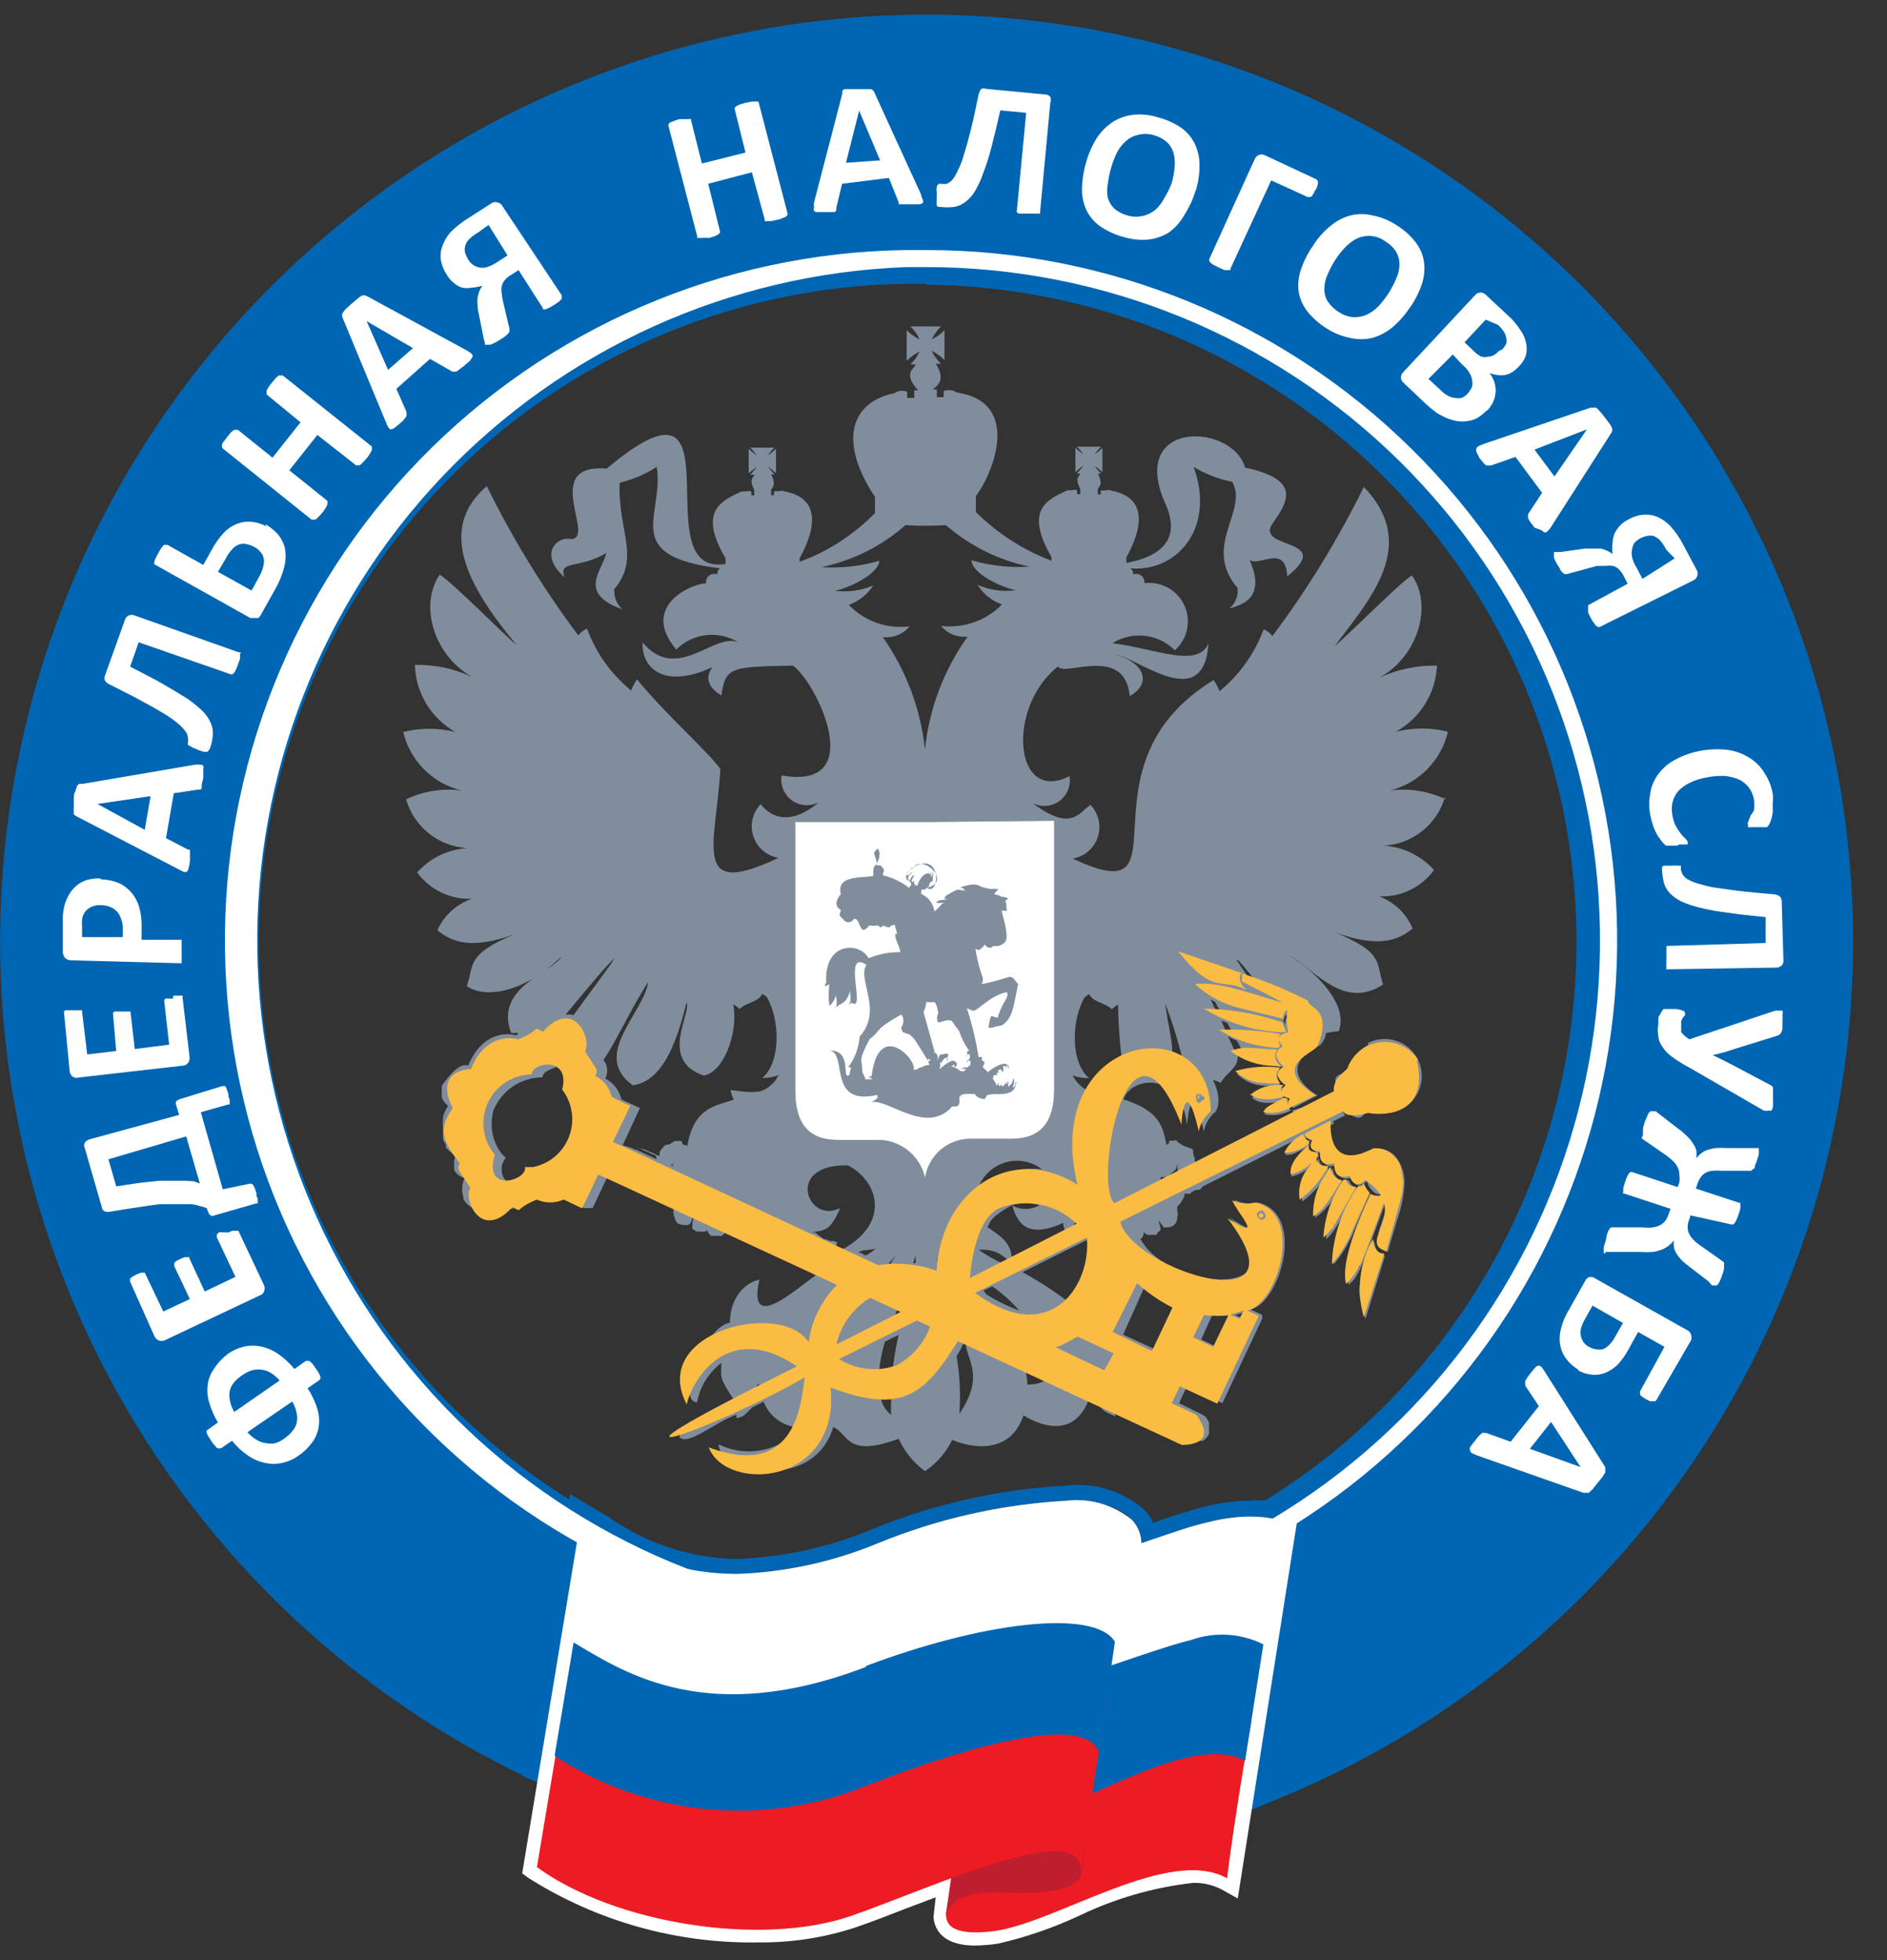 <svg width="52" height="54" viewBox="0 0 52 54" fill="none" xmlns="http://www.w3.org/2000/svg">
<rect x="0" y="0" width="52" height="54" fill="#333333" stroke="none"/>
<path d="M26.06 44.925C22.3 45.034 18.591 44.025 15.404 42.026C12.217 40.027 9.694 37.128 8.155 33.695C6.615 30.262 6.128 26.45 6.756 22.74C7.383 19.031 9.096 15.591 11.679 12.855C14.261 10.119 17.597 8.211 21.265 7.371C24.932 6.531 28.766 6.798 32.282 8.137C35.797 9.476 38.837 11.828 41.016 14.895C43.195 17.962 44.416 21.606 44.524 25.366C44.596 27.863 44.176 30.35 43.287 32.684C42.399 35.018 41.059 37.155 39.344 38.971C37.63 40.787 35.574 42.248 33.295 43.27C31.015 44.291 28.557 44.854 26.06 44.925ZM51.054 25.178C50.905 20.133 49.263 15.245 46.337 11.132C43.411 7.019 39.331 3.866 34.613 2.071C29.896 0.276 24.752 -0.08 19.832 1.047C14.912 2.175 10.436 4.735 6.971 8.405C3.505 12.075 1.205 16.69 0.362 21.667C-0.482 26.643 0.168 31.758 2.231 36.365C4.293 40.972 7.675 44.865 11.948 47.551C16.222 50.237 21.196 51.596 26.242 51.456C29.597 51.363 32.902 50.609 35.965 49.237C39.029 47.866 41.793 45.903 44.097 43.463C46.402 41.022 48.203 38.151 49.397 35.013C50.59 31.876 51.154 28.534 51.054 25.178Z" fill="#0066B3"/>
<path d="M25.489 44.474C20.64 44.431 15.999 42.492 12.561 39.072C9.122 35.652 7.159 31.022 7.09 26.172C7.022 21.323 8.854 16.64 12.194 13.123C15.535 9.608 20.119 7.539 24.965 7.359H25.51C30.39 7.352 35.077 9.269 38.555 12.693C42.033 16.117 44.022 20.774 44.09 25.654C44.159 30.535 42.303 35.245 38.923 38.767C35.544 42.288 30.913 44.336 26.034 44.467H25.489M25.489 44.924H26.047C31.049 44.791 35.797 42.693 39.263 39.083C42.729 35.474 44.632 30.644 44.562 25.641C44.491 20.637 42.452 15.864 38.885 12.354C35.319 8.843 30.513 6.88 25.51 6.889H24.952C19.907 6.96 15.098 9.032 11.581 12.65C8.064 16.267 6.128 21.134 6.2 26.178C6.271 31.223 8.343 36.033 11.961 39.55C15.578 43.066 20.445 45.002 25.489 44.931" fill="white"/>
<path d="M25.523 7.817H24.992C20.189 7.883 15.61 9.854 12.261 13.296C8.912 16.738 7.067 21.37 7.133 26.173C7.199 30.975 9.17 35.554 12.613 38.904C16.055 42.253 20.687 44.097 25.489 44.031H26.02C30.744 43.854 35.212 41.836 38.467 38.408C41.723 34.981 43.508 30.415 43.441 25.688C43.375 20.961 41.461 16.448 38.11 13.113C34.759 9.778 30.236 7.887 25.509 7.844L25.523 7.817ZM25.489 45.375C21.693 45.359 17.985 44.234 14.819 42.14C11.653 40.045 9.168 37.071 7.67 33.583C6.171 30.096 5.724 26.246 6.383 22.508C7.042 18.769 8.779 15.305 11.38 12.54C13.127 10.677 15.225 9.179 17.555 8.131C19.884 7.084 22.398 6.509 24.951 6.439H25.523C30.69 6.367 35.675 8.351 39.38 11.954C43.085 15.557 45.207 20.484 45.279 25.652C45.352 30.82 43.368 35.804 39.765 39.509C36.162 43.214 31.235 45.336 26.067 45.409H25.489" fill="#0066B3"/>
<path d="M43.556 40.417L42.743 39.174L42.159 39.913L43.556 40.417ZM40.701 40.095L40.56 40.034C40.56 40.034 40.513 39.994 40.513 39.967C40.5 39.935 40.5 39.899 40.513 39.866C40.549 39.812 40.59 39.761 40.633 39.712C40.672 39.655 40.715 39.601 40.761 39.551C40.786 39.522 40.816 39.497 40.849 39.477C40.857 39.473 40.866 39.471 40.875 39.471C40.885 39.471 40.894 39.473 40.902 39.477H40.956L41.628 39.719L42.407 38.738L42.031 38.173C42.029 38.153 42.029 38.133 42.031 38.113C42.024 38.091 42.024 38.068 42.031 38.046L42.085 37.952L42.192 37.81L42.313 37.669C42.324 37.656 42.337 37.645 42.352 37.637C42.367 37.629 42.384 37.624 42.401 37.622C42.401 37.622 42.448 37.622 42.474 37.656C42.508 37.693 42.537 37.734 42.562 37.777L44.235 40.417C44.237 40.44 44.237 40.462 44.235 40.485C44.238 40.511 44.238 40.538 44.235 40.565L44.168 40.673C44.129 40.729 44.086 40.783 44.04 40.834L43.892 41.022L43.785 41.123C43.761 41.13 43.735 41.13 43.711 41.123C43.682 41.129 43.652 41.129 43.623 41.123L40.701 40.095ZM43.791 37.105C43.85 37.142 43.917 37.165 43.986 37.172C44.046 37.185 44.108 37.185 44.168 37.172C44.232 37.148 44.289 37.108 44.336 37.058C44.408 36.991 44.467 36.911 44.51 36.823L44.725 36.447L43.885 35.969L43.67 36.352C43.624 36.433 43.588 36.519 43.563 36.608C43.553 36.672 43.553 36.738 43.563 36.803C43.576 36.865 43.602 36.924 43.637 36.977C43.679 37.034 43.735 37.08 43.798 37.112M43.502 37.737C43.378 37.667 43.269 37.573 43.18 37.461C43.094 37.358 43.035 37.236 43.005 37.105C42.972 36.957 42.972 36.803 43.005 36.655C43.049 36.45 43.128 36.254 43.24 36.077L43.677 35.298C43.688 35.272 43.703 35.249 43.723 35.229C43.742 35.209 43.766 35.194 43.791 35.183C43.822 35.178 43.853 35.178 43.883 35.185C43.913 35.192 43.941 35.205 43.966 35.224L46.486 36.641C46.513 36.652 46.538 36.669 46.558 36.691C46.578 36.714 46.592 36.74 46.6 36.769C46.619 36.819 46.619 36.874 46.6 36.924L45.646 38.57L45.612 38.603H45.558H45.471L45.364 38.55L45.256 38.482C45.233 38.466 45.212 38.445 45.196 38.422C45.191 38.407 45.191 38.39 45.196 38.375C45.192 38.367 45.19 38.359 45.19 38.351C45.19 38.343 45.192 38.335 45.196 38.328L45.867 37.105L45.142 36.695L44.873 37.179C44.79 37.336 44.686 37.48 44.564 37.609C44.466 37.701 44.352 37.773 44.228 37.824C44.113 37.87 43.988 37.886 43.865 37.871C43.73 37.859 43.6 37.817 43.482 37.75M44.235 34.525C44.222 34.53 44.208 34.53 44.194 34.525C44.194 34.525 44.194 34.491 44.194 34.465C44.192 34.429 44.192 34.393 44.194 34.357C44.208 34.3 44.226 34.244 44.248 34.189C44.258 34.109 44.276 34.03 44.302 33.954C44.314 33.918 44.333 33.884 44.356 33.853C44.369 33.834 44.388 33.82 44.41 33.813H44.477H45.263C45.359 33.824 45.456 33.824 45.552 33.813C45.624 33.803 45.695 33.78 45.76 33.746C45.816 33.714 45.864 33.67 45.901 33.618C45.94 33.56 45.969 33.497 45.988 33.43L46.035 33.302L44.772 32.886C44.772 32.886 44.772 32.886 44.732 32.886C44.724 32.866 44.724 32.844 44.732 32.825C44.73 32.791 44.73 32.758 44.732 32.724L44.779 32.57L44.833 32.422L44.886 32.328L44.934 32.288H44.974L46.23 32.704L46.277 32.583C46.29 32.51 46.29 32.435 46.277 32.361C46.281 32.296 46.267 32.231 46.237 32.173C46.208 32.108 46.167 32.049 46.116 31.999C46.051 31.936 45.981 31.878 45.908 31.824L45.236 31.36L45.276 31.266C45.272 31.242 45.272 31.217 45.276 31.192C45.274 31.157 45.274 31.121 45.276 31.085C45.288 31.028 45.304 30.972 45.323 30.917C45.343 30.862 45.365 30.808 45.391 30.756C45.404 30.721 45.419 30.687 45.438 30.655L45.484 30.615C45.502 30.608 45.521 30.608 45.538 30.615C45.538 30.615 45.538 30.615 45.579 30.615H45.626L45.693 30.668L46.251 31.098C46.343 31.164 46.428 31.238 46.506 31.32C46.567 31.377 46.619 31.442 46.66 31.515C46.702 31.571 46.731 31.635 46.748 31.703C46.751 31.772 46.751 31.842 46.748 31.911C46.783 31.86 46.826 31.815 46.875 31.777C46.925 31.735 46.982 31.703 47.043 31.683C47.118 31.659 47.194 31.641 47.272 31.629C47.377 31.621 47.482 31.621 47.587 31.629H48.353H48.427C48.44 31.625 48.455 31.625 48.468 31.629C48.468 31.629 48.468 31.663 48.468 31.69C48.47 31.723 48.47 31.757 48.468 31.79C48.456 31.845 48.441 31.899 48.421 31.952C48.405 32.007 48.385 32.061 48.36 32.113C48.36 32.153 48.36 32.194 48.306 32.207C48.294 32.228 48.275 32.245 48.253 32.254H48.185H47.453C47.366 32.247 47.278 32.247 47.191 32.254C47.125 32.259 47.061 32.277 47.003 32.308C46.951 32.339 46.905 32.38 46.869 32.429C46.828 32.486 46.796 32.55 46.775 32.617L46.734 32.745L47.917 33.134C47.93 33.13 47.944 33.13 47.957 33.134C47.957 33.134 47.957 33.134 47.957 33.195C47.962 33.228 47.962 33.262 47.957 33.295C47.948 33.349 47.932 33.401 47.91 33.45C47.895 33.5 47.877 33.55 47.856 33.598C47.843 33.632 47.825 33.663 47.803 33.692C47.792 33.711 47.776 33.725 47.755 33.732H47.708L46.586 33.483L46.546 33.605C46.52 33.671 46.507 33.742 46.506 33.813C46.505 33.873 46.519 33.933 46.546 33.987C46.578 34.049 46.618 34.106 46.667 34.155C46.725 34.217 46.79 34.271 46.862 34.317L47.46 34.74C47.478 34.75 47.494 34.764 47.507 34.78C47.514 34.802 47.514 34.826 47.507 34.847C47.512 34.883 47.512 34.919 47.507 34.955C47.498 35.013 47.482 35.069 47.46 35.123C47.444 35.176 47.424 35.228 47.399 35.278C47.386 35.31 47.371 35.342 47.352 35.371C47.34 35.389 47.324 35.403 47.305 35.412H47.258H47.178L47.077 35.298L46.586 34.921C46.504 34.861 46.426 34.796 46.351 34.727C46.296 34.671 46.246 34.61 46.203 34.545C46.171 34.491 46.146 34.432 46.13 34.37C46.119 34.306 46.119 34.24 46.13 34.176C46.081 34.232 46.027 34.284 45.968 34.33C45.91 34.372 45.847 34.405 45.78 34.431C45.702 34.46 45.621 34.48 45.538 34.491C45.426 34.499 45.314 34.499 45.202 34.491H44.248M46.519 29.392C46.362 29.309 46.212 29.215 46.069 29.11C45.967 29.038 45.88 28.946 45.814 28.841C45.749 28.757 45.709 28.657 45.7 28.552C45.679 28.439 45.679 28.323 45.7 28.209V28.075C45.7 28.035 45.7 27.994 45.747 27.954C45.758 27.921 45.774 27.889 45.794 27.86L45.841 27.799H45.881H45.941H46.035H46.17C46.242 27.802 46.312 27.817 46.378 27.846C46.418 27.846 46.439 27.893 46.432 27.92C46.438 27.938 46.438 27.957 46.432 27.974C46.411 27.991 46.392 28.012 46.378 28.035C46.36 28.062 46.344 28.091 46.331 28.122C46.326 28.162 46.326 28.203 46.331 28.243C46.324 28.276 46.324 28.31 46.331 28.344C46.325 28.375 46.325 28.407 46.331 28.438C46.354 28.47 46.381 28.5 46.412 28.525C46.455 28.566 46.502 28.602 46.553 28.633L48.911 27.846C48.956 27.839 49.001 27.839 49.045 27.846C49.057 27.841 49.07 27.838 49.082 27.838C49.095 27.838 49.108 27.841 49.119 27.846C49.129 27.882 49.129 27.919 49.119 27.954C49.124 28.019 49.124 28.084 49.119 28.149C49.119 28.229 49.119 28.29 49.119 28.337C49.115 28.378 49.102 28.417 49.079 28.451C49.069 28.477 49.05 28.498 49.025 28.512L48.938 28.545L47.876 28.874L47.541 28.982L47.198 29.069L47.52 29.224L47.843 29.392L48.804 29.902C48.825 29.914 48.843 29.93 48.857 29.949C48.86 29.97 48.86 29.99 48.857 30.01C48.861 30.048 48.861 30.086 48.857 30.124C48.857 30.171 48.857 30.238 48.857 30.312C48.861 30.373 48.861 30.433 48.857 30.494C48.85 30.529 48.837 30.564 48.817 30.594C48.808 30.6 48.797 30.602 48.787 30.602C48.776 30.602 48.766 30.6 48.757 30.594C48.706 30.607 48.653 30.607 48.602 30.594L46.519 29.392ZM45.968 26.704H45.921C45.915 26.687 45.915 26.668 45.921 26.651C45.916 26.617 45.916 26.583 45.921 26.55C45.917 26.496 45.917 26.442 45.921 26.389V26.221C45.921 26.18 45.921 26.147 45.921 26.12C45.919 26.1 45.919 26.079 45.921 26.059H45.968L48.656 25.979V25.266C48.259 25.226 47.917 25.192 47.628 25.145C47.372 25.118 47.118 25.073 46.869 25.011C46.691 24.972 46.518 24.916 46.351 24.843C46.233 24.787 46.124 24.712 46.029 24.621C45.948 24.541 45.888 24.441 45.854 24.332C45.824 24.211 45.806 24.088 45.8 23.963C45.797 23.941 45.797 23.918 45.8 23.896C45.81 23.877 45.824 23.861 45.841 23.849H45.921H46.049C46.109 23.842 46.17 23.842 46.23 23.849H46.331C46.328 23.858 46.324 23.868 46.318 23.876C46.322 23.891 46.322 23.907 46.318 23.923C46.321 23.974 46.334 24.025 46.358 24.07C46.387 24.128 46.431 24.177 46.486 24.212C46.573 24.262 46.665 24.302 46.761 24.332C46.911 24.379 47.064 24.418 47.218 24.447L47.89 24.541C48.159 24.574 48.481 24.601 48.857 24.635C48.922 24.636 48.984 24.655 49.039 24.689C49.075 24.724 49.096 24.772 49.099 24.823L49.146 26.456C49.15 26.481 49.147 26.507 49.139 26.532C49.131 26.556 49.117 26.578 49.099 26.597C49.078 26.617 49.052 26.633 49.025 26.643C48.997 26.654 48.968 26.658 48.938 26.657L45.968 26.704ZM46.21 23.298H46.103H46.029H45.968H45.908C45.873 23.27 45.842 23.238 45.814 23.204C45.773 23.157 45.733 23.096 45.686 23.029C45.639 22.962 45.605 22.875 45.565 22.78C45.53 22.677 45.501 22.571 45.478 22.465C45.438 22.258 45.438 22.046 45.478 21.84C45.509 21.652 45.585 21.475 45.7 21.323C45.821 21.16 45.977 21.027 46.156 20.933C46.367 20.818 46.593 20.736 46.828 20.691C47.08 20.64 47.339 20.629 47.594 20.657C47.806 20.683 48.01 20.755 48.192 20.866C48.365 20.969 48.51 21.111 48.615 21.282C48.734 21.458 48.814 21.657 48.851 21.867C48.86 21.956 48.86 22.046 48.851 22.135C48.851 22.223 48.851 22.303 48.851 22.384C48.842 22.455 48.826 22.525 48.804 22.592C48.79 22.64 48.77 22.685 48.743 22.727L48.696 22.787C48.678 22.79 48.66 22.79 48.642 22.787C48.616 22.792 48.588 22.792 48.562 22.787H48.447H48.313C48.284 22.791 48.255 22.791 48.226 22.787C48.209 22.794 48.189 22.794 48.172 22.787C48.169 22.781 48.167 22.774 48.167 22.767C48.167 22.76 48.169 22.753 48.172 22.747C48.159 22.715 48.159 22.678 48.172 22.646L48.239 22.471C48.273 22.426 48.305 22.379 48.333 22.33C48.349 22.228 48.349 22.124 48.333 22.021C48.312 21.899 48.261 21.784 48.185 21.685C48.111 21.594 48.017 21.521 47.91 21.47C47.785 21.42 47.654 21.388 47.52 21.376C47.358 21.371 47.196 21.384 47.037 21.416C46.868 21.444 46.705 21.496 46.553 21.571C46.434 21.629 46.327 21.709 46.237 21.806C46.165 21.894 46.115 21.998 46.089 22.109C46.062 22.228 46.062 22.352 46.089 22.471C46.105 22.577 46.139 22.679 46.19 22.774C46.229 22.844 46.274 22.912 46.324 22.975C46.359 23.023 46.4 23.065 46.445 23.103C46.471 23.128 46.492 23.157 46.506 23.19C46.506 23.19 46.506 23.224 46.506 23.231C46.506 23.237 46.506 23.231 46.506 23.264H46.418H46.277M46.15 15.383L45.914 15.141C45.867 15.043 45.806 14.953 45.733 14.872C45.684 14.826 45.627 14.79 45.565 14.765C45.505 14.752 45.444 14.752 45.384 14.765C45.318 14.778 45.255 14.8 45.196 14.832C45.139 14.865 45.087 14.906 45.041 14.953C45.005 15.01 44.982 15.074 44.974 15.141C44.96 15.208 44.96 15.276 44.974 15.343C44.998 15.445 45.039 15.543 45.095 15.632L45.263 15.947L46.15 15.383ZM44.087 17.271C44.07 17.278 44.05 17.278 44.033 17.271C44.033 17.271 44.033 17.271 43.98 17.237L43.919 17.157C43.886 17.112 43.857 17.065 43.832 17.016L43.764 16.875C43.759 16.841 43.759 16.807 43.764 16.774C43.758 16.752 43.758 16.729 43.764 16.707C43.761 16.696 43.761 16.684 43.764 16.673L44.853 16.082L44.739 15.86C44.703 15.79 44.655 15.726 44.598 15.672C44.555 15.631 44.501 15.603 44.443 15.591C44.379 15.58 44.313 15.58 44.248 15.591H44.006L43.187 15.813C43.167 15.82 43.146 15.82 43.126 15.813C43.126 15.813 43.086 15.813 43.066 15.779C43.038 15.753 43.013 15.724 42.992 15.692C42.992 15.652 42.938 15.598 42.904 15.538C42.875 15.483 42.848 15.427 42.824 15.37C42.817 15.336 42.817 15.302 42.824 15.269C42.82 15.249 42.82 15.228 42.824 15.208H42.884H42.999L43.67 15.114H43.912C43.979 15.11 44.047 15.11 44.114 15.114C44.175 15.126 44.233 15.147 44.289 15.175C44.344 15.196 44.394 15.228 44.436 15.269C44.426 15.168 44.426 15.067 44.436 14.966C44.44 14.877 44.458 14.788 44.49 14.704C44.527 14.623 44.577 14.548 44.638 14.483C44.708 14.411 44.79 14.352 44.88 14.308C45.001 14.238 45.136 14.194 45.276 14.18C45.406 14.168 45.538 14.186 45.659 14.234C45.792 14.292 45.913 14.374 46.015 14.476C46.162 14.635 46.286 14.814 46.385 15.007L46.768 15.726C46.787 15.773 46.787 15.826 46.768 15.873C46.759 15.901 46.744 15.926 46.724 15.947C46.705 15.968 46.68 15.984 46.654 15.994L44.087 17.271ZM43.731 11.829L42.286 12.386L42.837 13.126L43.731 11.829ZM42.743 14.516C42.718 14.559 42.687 14.598 42.649 14.63C42.641 14.642 42.629 14.652 42.617 14.659C42.604 14.666 42.59 14.67 42.575 14.671C42.541 14.659 42.511 14.638 42.488 14.61L42.286 14.536L42.165 14.375C42.142 14.345 42.124 14.31 42.112 14.274C42.107 14.265 42.105 14.255 42.105 14.244C42.105 14.234 42.107 14.223 42.112 14.214C42.108 14.206 42.106 14.196 42.106 14.187C42.106 14.178 42.108 14.169 42.112 14.16L42.495 13.576L41.762 12.588L41.09 12.823H41.023H40.963C40.932 12.805 40.905 12.783 40.882 12.756L40.768 12.615L40.687 12.454C40.676 12.421 40.676 12.386 40.687 12.353C40.697 12.326 40.716 12.305 40.741 12.292L40.882 12.232L43.832 11.231H43.912C43.937 11.225 43.962 11.225 43.986 11.231C44.019 11.256 44.048 11.286 44.074 11.318C44.114 11.358 44.154 11.412 44.208 11.479L44.356 11.674C44.383 11.712 44.406 11.752 44.423 11.795C44.432 11.823 44.432 11.854 44.423 11.883C44.413 11.909 44.4 11.934 44.383 11.956L42.743 14.516ZM41.4 9.625C41.442 9.578 41.478 9.526 41.507 9.47C41.52 9.418 41.52 9.362 41.507 9.309C41.499 9.252 41.478 9.197 41.447 9.148C41.402 9.076 41.347 9.01 41.285 8.953L40.943 8.805L40.358 9.43L40.633 9.692C40.69 9.748 40.756 9.794 40.828 9.827C40.886 9.84 40.946 9.84 41.003 9.827C41.057 9.826 41.11 9.812 41.158 9.786C41.209 9.76 41.255 9.724 41.292 9.679M40.452 10.834C40.497 10.781 40.535 10.722 40.566 10.66C40.579 10.598 40.579 10.534 40.566 10.472C40.557 10.4 40.532 10.331 40.492 10.27C40.439 10.182 40.371 10.105 40.291 10.042L40.035 9.766L39.364 10.438L39.72 10.767C39.776 10.826 39.842 10.873 39.915 10.908C39.971 10.938 40.032 10.957 40.096 10.962C40.156 10.975 40.218 10.975 40.277 10.962C40.339 10.936 40.394 10.897 40.439 10.848M40.963 11.311C40.89 11.39 40.806 11.458 40.714 11.513C40.629 11.56 40.535 11.59 40.439 11.6C40.345 11.617 40.25 11.617 40.157 11.6C40.059 11.585 39.965 11.558 39.874 11.52C39.779 11.479 39.687 11.432 39.599 11.379C39.501 11.307 39.407 11.231 39.317 11.15L38.678 10.546C38.658 10.529 38.64 10.509 38.628 10.486C38.615 10.463 38.607 10.437 38.604 10.411C38.603 10.381 38.609 10.351 38.62 10.323C38.632 10.295 38.649 10.27 38.672 10.25L40.647 8.133C40.665 8.11 40.689 8.091 40.716 8.079C40.742 8.066 40.772 8.059 40.801 8.059C40.855 8.06 40.905 8.082 40.943 8.12L41.547 8.684C41.679 8.8 41.794 8.934 41.89 9.081C41.968 9.187 42.023 9.308 42.051 9.437C42.078 9.55 42.078 9.667 42.051 9.78C42.013 9.902 41.943 10.013 41.85 10.102C41.798 10.159 41.739 10.208 41.675 10.25C41.613 10.289 41.545 10.317 41.473 10.331C41.404 10.341 41.334 10.341 41.265 10.331C41.191 10.322 41.119 10.304 41.05 10.277C41.103 10.351 41.146 10.433 41.178 10.519C41.204 10.603 41.218 10.692 41.218 10.781C41.211 10.873 41.191 10.963 41.158 11.049C41.115 11.146 41.056 11.235 40.983 11.311M38.255 8.093C38.342 7.959 38.416 7.817 38.477 7.67C38.533 7.55 38.563 7.419 38.564 7.287C38.566 7.167 38.536 7.049 38.477 6.944C38.401 6.823 38.297 6.722 38.174 6.649C38.067 6.569 37.94 6.519 37.806 6.503C37.673 6.488 37.538 6.508 37.415 6.561C37.295 6.618 37.186 6.695 37.093 6.79C36.987 6.896 36.892 7.013 36.81 7.139C36.72 7.274 36.644 7.418 36.582 7.569C36.526 7.689 36.496 7.82 36.495 7.952C36.49 8.072 36.521 8.191 36.582 8.295C36.66 8.414 36.763 8.515 36.884 8.59C37.002 8.672 37.138 8.723 37.281 8.738C37.405 8.745 37.529 8.725 37.644 8.678C37.767 8.623 37.878 8.545 37.973 8.449C38.077 8.339 38.172 8.22 38.255 8.093ZM38.867 8.449C38.731 8.66 38.566 8.85 38.376 9.014C38.212 9.149 38.023 9.25 37.818 9.309C37.617 9.356 37.408 9.356 37.207 9.309C36.967 9.263 36.738 9.169 36.535 9.034C36.342 8.91 36.169 8.755 36.024 8.577C35.906 8.423 35.825 8.244 35.789 8.053C35.761 7.85 35.779 7.643 35.843 7.448C35.92 7.208 36.033 6.982 36.179 6.776C36.308 6.566 36.471 6.38 36.663 6.225C36.823 6.089 37.011 5.99 37.214 5.936C37.414 5.886 37.624 5.886 37.825 5.936C38.066 5.981 38.294 6.075 38.497 6.212C38.69 6.332 38.86 6.484 39.001 6.662C39.122 6.814 39.203 6.994 39.236 7.186C39.268 7.386 39.254 7.59 39.196 7.784C39.12 8.023 39.009 8.25 38.867 8.456M36.239 5.244C36.224 5.285 36.203 5.323 36.179 5.359C36.166 5.385 36.148 5.408 36.125 5.426C36.11 5.429 36.094 5.429 36.078 5.426C36.063 5.431 36.046 5.431 36.031 5.426L35.03 4.969L33.908 7.401C33.912 7.414 33.912 7.428 33.908 7.441H33.847H33.747L33.592 7.374L33.451 7.3C33.418 7.287 33.388 7.266 33.364 7.24C33.346 7.225 33.332 7.207 33.323 7.186C33.323 7.186 33.323 7.186 33.323 7.139L34.573 4.391C34.594 4.337 34.635 4.294 34.687 4.27C34.737 4.25 34.792 4.25 34.842 4.27L36.28 4.942C36.28 4.942 36.32 4.982 36.32 5.029C36.313 5.103 36.29 5.174 36.253 5.238M32.282 5.063C32.329 4.91 32.358 4.752 32.369 4.593C32.383 4.462 32.371 4.33 32.336 4.203C32.3 4.089 32.235 3.987 32.148 3.907C32.04 3.817 31.914 3.753 31.778 3.719C31.637 3.68 31.489 3.68 31.348 3.719C31.228 3.746 31.117 3.804 31.026 3.887C30.926 3.974 30.844 4.079 30.784 4.196C30.718 4.33 30.664 4.469 30.622 4.613C30.579 4.76 30.548 4.911 30.528 5.063C30.504 5.192 30.504 5.324 30.528 5.453C30.563 5.568 30.628 5.673 30.716 5.755C30.826 5.845 30.955 5.91 31.093 5.943C31.232 5.979 31.377 5.979 31.516 5.943C31.637 5.913 31.75 5.856 31.845 5.775C31.944 5.682 32.025 5.573 32.087 5.453C32.164 5.329 32.229 5.198 32.282 5.063ZM32.954 5.224C32.887 5.462 32.785 5.689 32.652 5.896C32.545 6.098 32.393 6.273 32.208 6.407C32.032 6.513 31.835 6.58 31.63 6.602C31.404 6.619 31.176 6.594 30.958 6.528C30.736 6.469 30.525 6.374 30.334 6.245C30.172 6.136 30.04 5.988 29.951 5.815C29.862 5.633 29.816 5.433 29.816 5.231C29.819 4.974 29.857 4.718 29.93 4.472C29.996 4.235 30.096 4.008 30.226 3.8C30.342 3.623 30.493 3.472 30.669 3.356C30.845 3.248 31.042 3.181 31.247 3.161C31.474 3.141 31.702 3.166 31.919 3.235C32.139 3.293 32.348 3.386 32.537 3.511C32.697 3.62 32.826 3.768 32.914 3.941C33.003 4.12 33.051 4.318 33.055 4.519C33.059 4.774 33.023 5.028 32.947 5.271M28.661 5.842C28.664 5.855 28.664 5.869 28.661 5.883C28.641 5.887 28.62 5.887 28.6 5.883H28.499H28.331H28.17H28.069C28.049 5.875 28.033 5.861 28.022 5.842C28.017 5.835 28.015 5.827 28.015 5.819C28.015 5.81 28.017 5.802 28.022 5.795L28.278 3.108L27.565 3.041C27.478 3.43 27.397 3.759 27.323 4.048C27.25 4.337 27.169 4.579 27.088 4.787C27.029 4.958 26.953 5.123 26.86 5.278C26.792 5.39 26.703 5.488 26.598 5.567C26.508 5.637 26.402 5.683 26.289 5.701C26.166 5.715 26.042 5.715 25.919 5.701H25.852L25.812 5.661C25.808 5.632 25.808 5.602 25.812 5.574C25.808 5.531 25.808 5.488 25.812 5.446C25.812 5.372 25.812 5.311 25.812 5.271C25.802 5.238 25.802 5.203 25.812 5.17C25.811 5.147 25.817 5.124 25.831 5.104C25.844 5.085 25.863 5.07 25.886 5.063H25.939C25.991 5.073 26.043 5.073 26.094 5.063C26.152 5.035 26.204 4.996 26.248 4.949C26.308 4.87 26.358 4.784 26.396 4.693C26.469 4.552 26.525 4.404 26.564 4.25C26.625 4.075 26.685 3.847 26.752 3.578C26.82 3.309 26.887 2.994 26.961 2.631C26.973 2.565 27 2.502 27.041 2.449C27.087 2.431 27.137 2.431 27.182 2.449L28.808 2.604C28.834 2.604 28.86 2.611 28.883 2.622C28.906 2.634 28.927 2.651 28.943 2.671C28.954 2.696 28.96 2.724 28.96 2.752C28.96 2.779 28.954 2.807 28.943 2.832L28.661 5.842ZM23.675 3.047L23.312 4.485L24.253 4.418L23.675 3.047ZM25.382 5.359C25.382 5.419 25.422 5.473 25.429 5.506C25.436 5.519 25.44 5.532 25.44 5.547C25.44 5.561 25.436 5.575 25.429 5.587C25.404 5.612 25.37 5.627 25.335 5.627H25.133H24.932H24.817H24.764C24.762 5.609 24.762 5.591 24.764 5.574L24.495 4.902L23.205 5.063L23.044 5.735C23.047 5.757 23.047 5.78 23.044 5.802C23.033 5.82 23.016 5.835 22.997 5.842H22.889H22.714H22.526C22.492 5.844 22.458 5.832 22.432 5.809C22.426 5.796 22.423 5.782 22.423 5.768C22.423 5.754 22.426 5.741 22.432 5.728C22.425 5.679 22.425 5.629 22.432 5.58L23.212 2.577C23.207 2.553 23.207 2.527 23.212 2.503C23.227 2.482 23.248 2.466 23.272 2.456C23.312 2.451 23.353 2.451 23.393 2.456H23.608H23.843H23.991C24.019 2.461 24.045 2.475 24.065 2.496C24.082 2.518 24.096 2.543 24.105 2.57L25.382 5.359ZM21.7 5.869C21.707 5.886 21.707 5.906 21.7 5.923L21.66 5.97L21.559 6.01C21.51 6.034 21.458 6.05 21.404 6.057C21.352 6.074 21.298 6.085 21.243 6.091H21.142C21.12 6.098 21.097 6.098 21.075 6.091C21.072 6.078 21.072 6.064 21.075 6.051L20.719 4.747L19.516 5.063L19.839 6.366C19.842 6.374 19.843 6.382 19.843 6.39C19.843 6.398 19.842 6.406 19.839 6.413L19.792 6.46L19.698 6.507L19.543 6.554H19.382C19.346 6.56 19.31 6.56 19.274 6.554C19.255 6.559 19.234 6.559 19.214 6.554C19.211 6.548 19.209 6.541 19.209 6.534C19.209 6.527 19.211 6.52 19.214 6.514L18.421 3.471C18.418 3.455 18.418 3.439 18.421 3.424L18.461 3.376L18.562 3.336L18.717 3.282H18.878H18.985C19.005 3.275 19.026 3.275 19.046 3.282V3.323L19.342 4.505L20.544 4.203L20.249 3.02C20.245 3.013 20.244 3.005 20.244 2.997C20.244 2.989 20.245 2.981 20.249 2.973C20.258 2.955 20.272 2.938 20.289 2.926L20.383 2.879L20.544 2.832L20.706 2.799H20.806C20.826 2.791 20.847 2.791 20.867 2.799H20.9L21.7 5.869ZM13.463 6.198L13.174 6.407C13.076 6.459 12.988 6.528 12.912 6.608C12.866 6.658 12.834 6.718 12.818 6.783C12.801 6.842 12.801 6.905 12.818 6.964C12.839 7.027 12.866 7.088 12.898 7.146C12.934 7.203 12.979 7.253 13.033 7.294C13.083 7.33 13.14 7.355 13.2 7.367C13.267 7.381 13.336 7.381 13.402 7.367C13.501 7.334 13.596 7.289 13.684 7.233L13.987 7.038L13.463 6.198ZM15.478 8.133C15.481 8.141 15.483 8.149 15.483 8.157C15.483 8.165 15.481 8.173 15.478 8.18C15.484 8.198 15.484 8.217 15.478 8.234L15.404 8.308L15.27 8.402L15.129 8.483L15.028 8.523H14.961C14.957 8.512 14.957 8.5 14.961 8.489L14.289 7.441L14.081 7.576C14.011 7.615 13.949 7.668 13.899 7.73C13.864 7.776 13.839 7.829 13.825 7.885C13.815 7.949 13.815 8.015 13.825 8.08C13.833 8.161 13.847 8.242 13.866 8.322L14.04 9.061V9.128C14.031 9.152 14.017 9.175 14 9.195L13.919 9.269L13.772 9.363C13.72 9.399 13.667 9.43 13.61 9.457L13.51 9.497H13.395H13.362V9.437C13.348 9.4 13.337 9.361 13.328 9.323L13.194 8.651C13.174 8.572 13.163 8.49 13.16 8.409C13.153 8.34 13.153 8.27 13.16 8.201C13.172 8.141 13.188 8.083 13.207 8.026C13.229 7.971 13.259 7.919 13.295 7.871C13.199 7.901 13.099 7.919 12.999 7.925C12.91 7.942 12.819 7.942 12.73 7.925C12.646 7.896 12.568 7.85 12.502 7.791C12.424 7.727 12.357 7.65 12.307 7.562C12.23 7.447 12.177 7.316 12.152 7.179C12.13 7.049 12.141 6.914 12.186 6.79C12.234 6.652 12.307 6.525 12.401 6.413C12.551 6.258 12.72 6.122 12.905 6.01L13.577 5.58C13.623 5.565 13.672 5.565 13.718 5.58C13.747 5.586 13.775 5.599 13.798 5.618C13.822 5.636 13.84 5.66 13.852 5.688L15.478 8.133ZM10.103 8.846L10.694 10.189L11.38 9.591L10.103 8.846ZM12.858 9.652C12.904 9.675 12.947 9.705 12.986 9.739C12.998 9.748 13.007 9.759 13.014 9.771C13.021 9.784 13.025 9.799 13.026 9.813C13.017 9.847 12.998 9.877 12.972 9.9C12.972 9.941 12.892 9.981 12.831 10.042C12.78 10.088 12.726 10.131 12.67 10.169L12.582 10.236C12.56 10.242 12.537 10.242 12.515 10.236H12.461L11.85 9.887L10.923 10.713L11.198 11.338C11.201 11.361 11.201 11.383 11.198 11.405C11.203 11.415 11.206 11.425 11.206 11.436C11.206 11.446 11.203 11.457 11.198 11.466C11.181 11.499 11.158 11.528 11.131 11.553C11.131 11.587 11.057 11.627 11.004 11.681L10.862 11.795C10.835 11.816 10.802 11.828 10.768 11.829C10.743 11.822 10.721 11.805 10.708 11.782C10.68 11.74 10.658 11.695 10.641 11.647L9.445 8.765C9.432 8.742 9.425 8.717 9.425 8.691C9.425 8.665 9.432 8.64 9.445 8.617L9.525 8.516L9.68 8.375L9.861 8.221C9.897 8.188 9.938 8.16 9.982 8.14C10.009 8.135 10.036 8.135 10.063 8.14L10.143 8.174L12.858 9.652ZM10.244 12.299C10.247 12.305 10.249 12.312 10.249 12.319C10.249 12.326 10.247 12.333 10.244 12.339C10.251 12.361 10.251 12.385 10.244 12.407L10.197 12.494C10.17 12.541 10.138 12.586 10.103 12.628L9.989 12.749C9.968 12.775 9.943 12.798 9.915 12.816C9.896 12.824 9.874 12.824 9.855 12.816C9.847 12.82 9.839 12.822 9.831 12.822C9.823 12.822 9.815 12.82 9.808 12.816L8.746 11.983L7.973 12.957L9.021 13.797C9.024 13.804 9.026 13.811 9.026 13.818C9.026 13.825 9.024 13.831 9.021 13.838C9.021 13.838 9.021 13.871 9.021 13.898C9.01 13.931 8.994 13.963 8.974 13.992C8.947 14.04 8.915 14.084 8.88 14.127C8.846 14.17 8.807 14.21 8.766 14.248C8.745 14.276 8.717 14.299 8.685 14.315C8.668 14.321 8.649 14.321 8.632 14.315C8.624 14.318 8.616 14.319 8.608 14.319C8.6 14.319 8.592 14.318 8.585 14.315L6.152 12.366C6.138 12.356 6.126 12.342 6.119 12.326C6.113 12.304 6.113 12.281 6.119 12.259C6.119 12.259 6.119 12.205 6.166 12.165L6.26 12.037L6.367 11.909C6.395 11.884 6.424 11.862 6.455 11.842H6.509H6.556L7.51 12.608L8.282 11.634L7.348 10.868C7.348 10.868 7.348 10.868 7.348 10.828C7.342 10.806 7.342 10.782 7.348 10.761C7.362 10.73 7.377 10.701 7.395 10.673C7.424 10.625 7.458 10.58 7.496 10.539L7.604 10.411L7.678 10.344H7.745H7.792L10.244 12.299ZM7.019 15.074C6.952 15.037 6.88 15.009 6.804 14.993C6.74 14.976 6.673 14.976 6.609 14.993C6.538 15.014 6.473 15.054 6.421 15.107C6.34 15.19 6.271 15.286 6.22 15.39L6.005 15.753L6.932 16.27L7.127 15.914C7.19 15.81 7.236 15.697 7.261 15.578C7.279 15.505 7.279 15.429 7.261 15.356C7.242 15.293 7.208 15.235 7.16 15.188C7.121 15.141 7.073 15.102 7.019 15.074ZM7.308 14.436C7.435 14.511 7.55 14.604 7.651 14.711C7.743 14.818 7.809 14.944 7.846 15.081C7.879 15.238 7.879 15.4 7.846 15.558C7.794 15.794 7.706 16.021 7.584 16.23L7.18 16.955L7.127 17.022C7.107 17.03 7.086 17.03 7.066 17.022C7.04 17.029 7.012 17.029 6.986 17.022C6.955 17.028 6.923 17.028 6.892 17.022L4.251 15.544V15.484C4.26 15.446 4.273 15.41 4.291 15.376C4.312 15.327 4.337 15.28 4.365 15.235C4.389 15.186 4.416 15.139 4.446 15.094L4.513 15.014C4.53 15.007 4.549 15.007 4.567 15.014C4.584 15.007 4.603 15.007 4.621 15.014L5.602 15.564L5.83 15.155C5.925 14.977 6.042 14.812 6.179 14.664C6.28 14.561 6.401 14.481 6.535 14.429C6.659 14.381 6.793 14.363 6.925 14.375C7.072 14.387 7.214 14.431 7.342 14.503M6.576 17.97C6.576 17.97 6.576 17.97 6.616 17.97C6.656 17.97 6.616 18.003 6.616 18.03C6.618 18.066 6.618 18.102 6.616 18.138C6.601 18.19 6.583 18.242 6.562 18.292C6.546 18.345 6.525 18.397 6.502 18.447C6.489 18.477 6.473 18.507 6.455 18.534C6.44 18.552 6.422 18.566 6.401 18.575C6.394 18.578 6.386 18.58 6.378 18.58C6.369 18.58 6.361 18.578 6.354 18.575L3.821 17.694L3.586 18.366C3.942 18.548 4.258 18.709 4.5 18.85C4.742 18.991 4.977 19.132 5.172 19.253C5.321 19.359 5.463 19.476 5.595 19.602C5.687 19.695 5.76 19.805 5.81 19.925C5.856 20.03 5.875 20.146 5.864 20.261C5.854 20.385 5.827 20.507 5.783 20.624C5.773 20.642 5.762 20.66 5.749 20.677C5.744 20.687 5.736 20.695 5.727 20.701C5.717 20.707 5.707 20.71 5.696 20.711C5.669 20.718 5.641 20.718 5.615 20.711L5.487 20.671L5.333 20.604C5.298 20.593 5.266 20.574 5.239 20.55C5.227 20.549 5.215 20.546 5.205 20.54C5.194 20.534 5.185 20.526 5.178 20.516C5.175 20.501 5.175 20.485 5.178 20.469C5.188 20.418 5.188 20.366 5.178 20.315C5.17 20.251 5.145 20.19 5.104 20.14C5.044 20.06 4.974 19.988 4.896 19.925C4.775 19.826 4.647 19.736 4.513 19.656C4.352 19.558 4.15 19.443 3.908 19.314C3.667 19.179 3.378 19.038 3.048 18.87C2.987 18.848 2.933 18.808 2.894 18.756C2.884 18.733 2.879 18.707 2.879 18.682C2.879 18.657 2.884 18.631 2.894 18.608L3.445 17.069C3.453 17.044 3.466 17.021 3.483 17.002C3.5 16.982 3.522 16.966 3.546 16.955C3.571 16.944 3.598 16.938 3.626 16.938C3.654 16.938 3.682 16.944 3.707 16.955L6.576 17.97ZM2.686 22.149L3.989 22.861L4.15 21.934L2.686 22.149ZM5.373 21.067C5.424 21.062 5.476 21.062 5.528 21.067C5.528 21.067 5.588 21.067 5.602 21.101C5.615 21.134 5.602 21.154 5.602 21.201C5.602 21.249 5.602 21.316 5.602 21.396C5.602 21.477 5.568 21.551 5.561 21.598C5.555 21.645 5.561 21.685 5.561 21.712L5.521 21.753C5.501 21.759 5.48 21.759 5.46 21.753L4.789 21.853L4.574 23.09L5.178 23.405H5.232C5.237 23.425 5.237 23.446 5.232 23.466C5.239 23.501 5.239 23.538 5.232 23.573C5.237 23.631 5.237 23.69 5.232 23.748C5.223 23.809 5.21 23.87 5.192 23.929C5.19 23.946 5.186 23.963 5.178 23.978C5.169 23.993 5.158 24.006 5.145 24.017C5.116 24.027 5.086 24.027 5.057 24.017L4.923 23.95L2.101 22.485L2.034 22.438C2.028 22.413 2.028 22.388 2.034 22.364C2.028 22.324 2.028 22.283 2.034 22.243C2.034 22.189 2.034 22.122 2.034 22.035C2.034 21.947 2.034 21.853 2.081 21.793C2.091 21.747 2.105 21.702 2.121 21.658C2.136 21.635 2.154 21.615 2.175 21.598C2.204 21.59 2.234 21.59 2.262 21.598L5.373 21.067ZM2.793 24.937C2.694 24.928 2.593 24.946 2.504 24.991C2.437 25.023 2.38 25.072 2.336 25.132C2.296 25.19 2.271 25.257 2.262 25.327C2.255 25.394 2.255 25.462 2.262 25.529V25.817H3.384V25.515C3.375 25.429 3.353 25.345 3.317 25.266C3.295 25.199 3.255 25.139 3.203 25.092C3.15 25.04 3.085 25.001 3.015 24.977C2.939 24.95 2.86 24.936 2.78 24.937M2.78 24.225C2.948 24.229 3.114 24.263 3.27 24.326C3.407 24.388 3.529 24.48 3.626 24.595C3.728 24.716 3.801 24.858 3.841 25.011C3.891 25.197 3.911 25.39 3.902 25.582V25.891H4.963C4.976 25.887 4.991 25.887 5.004 25.891C5.01 25.911 5.01 25.932 5.004 25.952C5.006 25.985 5.006 26.019 5.004 26.052C5.007 26.106 5.007 26.16 5.004 26.214C5.008 26.27 5.008 26.326 5.004 26.382C5.008 26.415 5.008 26.449 5.004 26.483C5.007 26.5 5.007 26.518 5.004 26.536H4.957L1.967 26.456C1.935 26.457 1.902 26.452 1.872 26.44C1.842 26.429 1.815 26.411 1.792 26.389C1.752 26.342 1.73 26.282 1.732 26.221V25.434V25.213C1.74 25.127 1.754 25.042 1.772 24.957C1.8 24.854 1.841 24.755 1.893 24.662C1.945 24.564 2.016 24.477 2.101 24.406C2.184 24.332 2.283 24.277 2.39 24.245C2.51 24.211 2.635 24.195 2.759 24.198M4.775 27.43H4.903H4.983C4.999 27.426 5.015 27.426 5.03 27.43C5.034 27.437 5.035 27.445 5.035 27.453C5.035 27.462 5.034 27.47 5.03 27.477L5.225 29.13C5.23 29.182 5.216 29.235 5.185 29.278C5.168 29.302 5.146 29.321 5.121 29.335C5.095 29.349 5.066 29.357 5.037 29.358L2.155 29.687C2.126 29.696 2.095 29.697 2.065 29.689C2.036 29.682 2.009 29.668 1.987 29.647C1.95 29.613 1.927 29.569 1.92 29.519L1.765 27.907C1.762 27.894 1.762 27.88 1.765 27.867C1.775 27.852 1.789 27.84 1.805 27.833C1.832 27.828 1.859 27.828 1.886 27.833H2.014H2.135H2.215C2.231 27.828 2.247 27.828 2.262 27.833C2.267 27.846 2.267 27.86 2.262 27.873L2.403 29.049L3.203 28.955L3.116 27.947C3.11 27.932 3.11 27.916 3.116 27.9L3.156 27.867C3.18 27.861 3.206 27.861 3.23 27.867H3.351H3.552H3.599V27.907L3.714 28.901L4.661 28.78L4.527 27.591C4.523 27.576 4.523 27.56 4.527 27.544C4.537 27.529 4.551 27.518 4.567 27.511C4.593 27.506 4.621 27.506 4.647 27.511H4.768M2.988 31.938L3.203 32.684L3.875 32.583L4.399 32.529H4.795H5.091L5.333 32.543L5.507 32.603L5.131 31.307L2.988 31.938ZM6.119 29.923H6.159C6.175 29.918 6.191 29.918 6.206 29.923C6.224 29.947 6.237 29.974 6.247 30.003L6.294 30.138C6.294 30.198 6.294 30.238 6.327 30.279C6.33 30.31 6.33 30.341 6.327 30.373C6.331 30.39 6.331 30.409 6.327 30.427H6.287L5.534 30.642L6.139 32.765L6.885 32.61H6.932C6.951 32.62 6.967 32.633 6.979 32.65L7.019 32.731L7.066 32.865C7.066 32.926 7.066 32.973 7.1 33.013C7.103 33.042 7.103 33.072 7.1 33.101C7.105 33.118 7.105 33.137 7.1 33.154H7.06L5.911 33.483C5.895 33.494 5.876 33.499 5.857 33.499C5.838 33.499 5.819 33.494 5.803 33.483C5.788 33.475 5.775 33.463 5.765 33.449C5.754 33.436 5.747 33.42 5.743 33.403L5.696 33.282C5.628 33.255 5.559 33.234 5.487 33.221C5.41 33.194 5.328 33.178 5.245 33.175H4.93H4.486C4.318 33.175 4.117 33.215 3.882 33.248C3.646 33.282 3.378 33.322 3.069 33.376C3.011 33.391 2.951 33.391 2.894 33.376C2.87 33.367 2.85 33.351 2.835 33.331C2.819 33.311 2.809 33.287 2.807 33.262L2.336 31.629C2.324 31.606 2.318 31.581 2.318 31.555C2.318 31.529 2.324 31.504 2.336 31.481C2.368 31.434 2.416 31.401 2.471 31.387L4.936 30.715L4.856 30.447C4.847 30.43 4.842 30.412 4.842 30.393C4.842 30.374 4.847 30.356 4.856 30.339C4.856 30.339 4.903 30.299 4.943 30.285L6.119 29.923ZM6.287 33.954L6.401 33.907H6.482H6.535H6.569L7.281 35.419C7.298 35.467 7.298 35.519 7.281 35.566C7.273 35.595 7.257 35.621 7.236 35.642C7.215 35.663 7.189 35.679 7.16 35.687L4.54 36.924C4.513 36.936 4.483 36.943 4.453 36.943C4.422 36.943 4.393 36.936 4.365 36.924C4.319 36.901 4.281 36.863 4.258 36.816L3.586 35.311C3.583 35.298 3.583 35.284 3.586 35.271C3.584 35.255 3.584 35.239 3.586 35.224L3.653 35.17L3.767 35.109L3.882 35.062H3.962H3.989L4.5 36.131L5.232 35.788L4.802 34.881C4.798 34.866 4.798 34.849 4.802 34.834V34.787L4.869 34.733L4.977 34.679L5.091 34.633H5.165H5.219C5.221 34.644 5.221 34.655 5.219 34.666L5.642 35.58L6.488 35.177L5.978 34.095C5.975 34.087 5.973 34.08 5.973 34.071C5.973 34.063 5.975 34.055 5.978 34.048C5.978 34.048 5.978 34.048 5.978 34.001L6.045 33.947L6.287 33.954ZM6.818 39.457C6.893 39.542 6.981 39.614 7.08 39.672C7.159 39.721 7.249 39.751 7.342 39.759C7.424 39.775 7.508 39.775 7.59 39.759C7.674 39.731 7.754 39.69 7.825 39.638C7.911 39.579 7.987 39.509 8.054 39.43C8.112 39.364 8.154 39.286 8.175 39.201C8.195 39.113 8.195 39.021 8.175 38.932C8.153 38.819 8.112 38.71 8.054 38.61L6.818 39.457ZM6.677 37.884C6.594 37.939 6.519 38.004 6.455 38.079C6.397 38.144 6.355 38.223 6.334 38.308C6.314 38.396 6.314 38.488 6.334 38.576C6.355 38.69 6.396 38.799 6.455 38.899L7.705 38.032C7.631 37.943 7.542 37.868 7.443 37.81C7.364 37.768 7.278 37.741 7.189 37.731C7.1 37.722 7.011 37.731 6.925 37.757C6.839 37.787 6.757 37.83 6.683 37.884M6.26 37.313C6.401 37.21 6.561 37.137 6.73 37.098C6.885 37.065 7.046 37.065 7.201 37.098C7.367 37.134 7.525 37.203 7.664 37.3C7.833 37.416 7.985 37.557 8.114 37.716L8.423 37.495C8.441 37.488 8.46 37.488 8.477 37.495C8.495 37.489 8.514 37.489 8.531 37.495L8.605 37.562L8.699 37.696C8.733 37.75 8.766 37.79 8.786 37.831C8.803 37.858 8.816 37.888 8.827 37.918C8.832 37.94 8.832 37.963 8.827 37.985C8.82 38.002 8.808 38.016 8.793 38.026L8.477 38.247C8.589 38.416 8.677 38.599 8.739 38.791C8.79 38.95 8.806 39.117 8.786 39.282C8.766 39.439 8.708 39.588 8.618 39.719C8.511 39.867 8.379 39.997 8.229 40.102C8.091 40.199 7.936 40.267 7.772 40.303C7.619 40.337 7.461 40.337 7.308 40.303C7.142 40.27 6.985 40.203 6.845 40.108C6.674 39.993 6.522 39.853 6.394 39.692L6.092 39.9H6.045C6.027 39.903 6.009 39.903 5.991 39.9C5.966 39.878 5.943 39.854 5.924 39.826C5.885 39.788 5.852 39.745 5.823 39.699L5.736 39.564C5.718 39.535 5.704 39.503 5.696 39.47C5.691 39.461 5.688 39.45 5.688 39.44C5.688 39.429 5.691 39.419 5.696 39.41L6.005 39.188C5.905 39.021 5.826 38.843 5.77 38.657C5.718 38.499 5.702 38.331 5.722 38.167C5.738 38.01 5.793 37.859 5.884 37.73C5.984 37.57 6.112 37.429 6.26 37.313Z" fill="white"/>
<path d="M36.018 41.976L35.917 41.855C35.717 41.661 35.476 41.515 35.212 41.426C34.948 41.338 34.668 41.31 34.392 41.344C33.992 41.35 33.595 41.404 33.209 41.505C32.826 41.6 32.349 41.754 31.778 41.949C31.718 41.821 31.639 41.703 31.543 41.6C31.248 41.342 30.903 41.149 30.529 41.033C30.155 40.917 29.761 40.882 29.373 40.928C27.525 41.026 25.708 41.438 23.998 42.144C22.817 42.632 21.559 42.905 20.282 42.95C19.016 42.921 17.788 42.514 16.755 41.781L16.291 41.505L15.707 41.156L15.599 41.828L14.39 48.923L14.826 49.111L15.035 47.882L16.022 41.902L16.486 42.177C17.272 42.697 18.15 43.062 19.073 43.252C19.476 43.325 19.886 43.361 20.296 43.36C21.625 43.314 22.936 43.03 24.166 42.52C25.825 41.838 27.588 41.441 29.379 41.344C29.674 41.339 29.969 41.364 30.259 41.418C30.62 41.463 30.956 41.626 31.214 41.882C31.37 42.053 31.46 42.275 31.469 42.507C32.174 42.272 32.813 42.043 33.323 41.929C33.673 41.839 34.031 41.789 34.392 41.781H34.707L34.909 41.815C35.06 41.843 35.205 41.895 35.339 41.969C35.48 42.043 35.762 41.781 35.762 41.781L34.533 49.844L34.943 49.669C34.976 49.474 35.003 49.273 35.037 49.057C35.171 48.231 35.279 47.633 35.279 47.626V47.472V47.284C35.373 46.713 35.46 46.148 35.547 45.617C35.796 44.032 36.011 42.742 36.038 42.554V42.399V42.191L36.018 41.976Z" fill="#0066B3"/>
<path d="M25.489 44.474C20.64 44.431 15.999 42.492 12.561 39.072C9.122 35.652 7.159 31.022 7.09 26.172C7.022 21.323 8.854 16.64 12.194 13.123C15.535 9.608 20.119 7.539 24.965 7.359H25.51C30.39 7.352 35.077 9.269 38.555 12.693C42.033 16.117 44.022 20.774 44.09 25.654C44.159 30.535 42.303 35.245 38.923 38.767C35.544 42.288 30.913 44.336 26.034 44.467H25.489M25.489 44.924H26.047C31.049 44.791 35.797 42.693 39.263 39.083C42.729 35.474 44.632 30.644 44.562 25.641C44.491 20.637 42.452 15.864 38.885 12.354C35.319 8.843 30.513 6.88 25.51 6.889H24.952C19.907 6.96 15.098 9.032 11.581 12.65C8.064 16.267 6.128 21.134 6.2 26.178C6.271 31.223 8.343 36.033 11.961 39.55C15.578 43.066 20.445 45.002 25.489 44.931" fill="white"/>
<path d="M29.379 41.344C29.703 41.304 30.031 41.331 30.344 41.422C30.657 41.514 30.948 41.667 31.2 41.875C31.36 42.05 31.45 42.276 31.456 42.513C32.168 42.271 32.799 42.043 33.323 41.928C33.673 41.838 34.031 41.789 34.392 41.781C35.211 41.781 35.406 41.949 35.467 42.009L35.762 41.794L34.109 52.302L33.666 52.054C33.423 51.928 33.153 51.866 32.88 51.872C31.798 51.994 30.744 52.296 29.762 52.766C29.04 53.106 28.283 53.368 27.505 53.545C27.296 53.578 27.085 53.596 26.873 53.599C25.899 53.599 25.744 53.075 25.724 52.813L25.785 52.269L25.005 52.564C24.488 52.766 23.998 52.954 23.568 53.102C22.7 53.385 21.792 53.524 20.88 53.512C18.647 53.547 16.452 52.931 14.564 51.738L14.39 51.61L15.995 41.902L16.459 42.177C17.594 42.951 18.936 43.363 20.309 43.36C21.639 43.314 22.95 43.029 24.179 42.52C25.835 41.84 27.592 41.443 29.379 41.344Z" fill="white"/>
<path d="M26.618 48.795L26.087 52.612C25.946 53.284 26.759 53.284 27.431 53.196C29.171 52.934 32.215 50.852 33.814 51.745C34.049 49.844 34.486 47.411 34.486 47.411C34.486 47.411 34.09 46.861 32.591 47.223C31.093 47.586 27.747 49.024 26.625 48.795" fill="#ED1C24"/>
<path d="M34.311 48.507C34.479 47.445 34.654 46.31 34.815 45.302C34.511 45.15 34.179 45.06 33.84 45.038C33.501 45.017 33.161 45.063 32.84 45.175C31.381 45.531 28.19 46.888 26.987 46.76L26.544 49.602C26.678 50.066 27.216 50.18 27.928 50.12C29.668 49.978 32.705 47.674 34.311 48.507Z" fill="#0066B3"/>
<path d="M26.047 52.859C26.154 52.133 27.155 52.106 27.814 52.14C28.472 52.174 29.695 52.14 29.796 51.623C29.917 50.911 29.971 50.037 29.971 50.037L26.49 50.077L26.047 52.859Z" fill="#BE1E2D"/>
<path d="M14.793 51.456L15.599 46.632C17.003 47.465 19.207 48.648 23.709 46.921C27.317 45.537 30.67 45.288 30.508 46.719L29.769 51.658C30.038 49.965 25.738 51.987 23.46 52.78C21.008 53.633 16.956 53.015 14.793 51.436" fill="#ED1C24"/>
<path d="M23.87 45.92C19.516 47.586 17.232 46.101 15.807 45.248L15.283 48.372C16.543 49.195 17.984 49.699 19.482 49.842C20.98 49.985 22.491 49.762 23.883 49.192C25.899 48.412 29.843 47.055 30.28 48.271C30.434 47.25 30.589 46.168 30.723 45.228C30.165 44.307 27.055 44.69 23.856 45.9" fill="#0066B3"/>
<path d="M34.015 28.954C34.015 28.913 33.935 28.759 33.841 28.551C33.919 28.596 33.999 28.637 34.083 28.672L34.23 28.934C34.16 28.942 34.09 28.958 34.022 28.981M32.302 28.981C32.302 28.625 32.215 28.396 32.107 27.637C32.291 28.118 32.445 28.609 32.571 29.108C32.484 29.07 32.394 29.039 32.302 29.014M31.536 33.348C31.536 33.348 31.536 33.348 31.536 33.402V33.348ZM31.536 33.879C31.539 33.852 31.539 33.825 31.536 33.798C31.532 33.82 31.532 33.843 31.536 33.865M33.941 36.264L33.552 37.117L33.102 36.902L33.404 36.23C33.593 36.255 33.785 36.255 33.975 36.23M34.392 36.109L34.284 36.338L34.035 36.224C34.158 36.2 34.278 36.161 34.392 36.109ZM20.786 38.327C20.808 38.243 20.855 38.168 20.92 38.112C20.912 38.16 20.912 38.211 20.92 38.259L20.786 38.327ZM19.469 33.825C19.473 33.803 19.473 33.78 19.469 33.758C19.473 33.785 19.473 33.812 19.469 33.838M17.635 30.526L17.124 30.291C17.097 30.168 17.043 30.052 16.967 29.953C16.89 29.853 16.792 29.771 16.681 29.713C16.723 29.631 16.74 29.538 16.731 29.446C16.721 29.355 16.685 29.267 16.627 29.196C16.896 28.853 17.353 27.852 17.863 27.046C17.749 27.912 16.271 29.061 17.44 29.901C18.206 29.787 18.616 28.873 18.918 27.617C19.066 27.912 18.145 29.209 19.395 29.632C19.946 29.532 20.349 28.463 20.208 27.664C20.27 27.704 20.328 27.749 20.383 27.798C20.551 27.617 20.887 27.617 21.008 27.382L21.122 27.456C21.498 28.08 21.525 29.263 21.008 29.693C21.161 29.701 21.315 29.675 21.458 29.619C21.458 29.619 21.458 29.619 21.391 29.727L21.344 29.8C21.055 30.076 20.974 30.15 20.134 30.029C20.145 30.121 20.175 30.21 20.222 30.291C19.805 30.466 19.126 30.439 18.938 31.581C18.928 31.566 18.914 31.555 18.898 31.547H18.864C18.864 31.547 18.811 31.547 18.804 31.5C18.797 31.453 18.804 31.447 18.757 31.433H18.589L18.461 31.52C18.354 31.567 18.367 31.46 18.179 31.729C18.179 31.729 18.179 31.729 18.179 31.836H18.132L17.957 31.749C17.903 31.733 17.851 31.71 17.803 31.682L17.595 31.621L17.695 31.668L17.93 31.776L18.072 31.836L18.098 31.937L17.534 31.675H17.5C17.459 31.649 17.413 31.629 17.366 31.614L17.158 31.554L17.635 30.526ZM35.426 28.114C35.413 28.151 35.413 28.191 35.426 28.228L35.366 28.141C35.378 28.074 35.403 28.01 35.44 27.953L35.48 28C35.453 28.033 35.434 28.072 35.426 28.114ZM33.646 28.114L33.821 28.181L33.928 28.383H33.773L33.646 28.101M29.997 30.056C29.806 29.967 29.652 29.815 29.561 29.626C29.704 29.682 29.857 29.707 30.011 29.7C29.494 29.27 29.52 28.087 29.897 27.462L30.011 27.388C30.132 27.623 30.468 27.623 30.636 27.805C30.691 27.756 30.749 27.711 30.81 27.671C30.816 28.147 30.847 28.622 30.904 29.095C30.506 29.308 30.187 29.645 29.997 30.056ZM31.838 37.178L30.951 36.768L31.536 35.458C31.792 35.666 32.072 35.844 32.369 35.988L31.838 37.178ZM19.496 33.623V33.697C19.498 33.679 19.498 33.661 19.496 33.644M34.949 27.536L35.157 27.597L35.211 27.664L34.996 27.603C34.984 27.578 34.969 27.556 34.949 27.536ZM33.364 27.536L33.484 27.603L33.619 27.845H33.505C33.46 27.738 33.413 27.637 33.364 27.543M30.911 33.691C30.908 33.722 30.908 33.753 30.911 33.785C30.915 33.753 30.915 33.722 30.911 33.691ZM28.445 37.769L28.849 37.984C28.849 37.984 28.728 38.145 28.311 38.145C28.308 38.032 28.294 37.92 28.271 37.809H28.419M24.387 36.963L24.764 36.775C24.689 37.1 24.632 37.43 24.596 37.762C24.473 37.772 24.349 37.772 24.226 37.762C24.254 37.489 24.308 37.219 24.387 36.956M22.204 37.984L22.419 37.876C22.415 37.955 22.415 38.033 22.419 38.112C22.378 38.105 22.339 38.09 22.305 38.069C22.27 38.047 22.24 38.018 22.217 37.984M24.73 36.015L24.925 36.103C24.922 36.136 24.922 36.17 24.925 36.203L24.616 36.358C24.656 36.244 24.703 36.13 24.75 36.015M28.714 32.212C28.096 32.145 27.474 32.313 26.974 32.683C27.04 32.522 27.143 32.378 27.273 32.263C27.404 32.147 27.56 32.064 27.728 32.018C27.896 31.973 28.073 31.967 28.244 32C28.415 32.034 28.576 32.107 28.714 32.212ZM27.639 34.813C27.403 34.707 27.178 34.579 26.967 34.43H27.001H27.155C27.4 34.446 27.629 34.557 27.794 34.739L27.639 34.813ZM24.549 34.813H24.488C24.555 34.739 24.622 34.665 24.683 34.584C24.636 34.658 24.596 34.732 24.549 34.799M25.173 34.799C25.173 34.725 25.22 34.651 25.234 34.578C25.234 34.651 25.234 34.725 25.234 34.799M27.108 35.552L27.343 35.438C27.62 35.629 27.87 35.855 28.089 36.109C27.776 35.99 27.475 35.842 27.189 35.666L27.108 35.565M26.94 35.142V35.162V35.142ZM25.818 34.624C25.847 34.756 25.883 34.886 25.926 35.014H25.872C25.872 34.893 25.832 34.772 25.818 34.645M27.901 33.234C28.042 33.704 28.311 34.134 29.299 33.691C29.298 33.783 29.328 33.873 29.386 33.946L27.881 34.692C27.881 34.221 27.518 34.02 27.209 33.805C27.317 33.657 27.209 33.59 27.881 33.2M27.881 33.2C28.132 33.133 28.396 33.133 28.647 33.2C28.531 33.269 28.399 33.306 28.264 33.306C28.129 33.306 27.997 33.269 27.881 33.2ZM29.635 33.65L29.729 33.724H29.769L29.541 33.838C29.568 33.78 29.6 33.724 29.635 33.67M29.52 35.928C29.097 35.599 28.648 35.304 28.177 35.048L30.085 34.094C30.126 34.422 30.097 34.755 30 35.072C29.903 35.388 29.739 35.68 29.52 35.928ZM23.749 34.524H23.715L23.648 34.49L23.809 34.443C23.877 34.443 23.87 34.443 24.132 34.403C24.053 34.466 23.97 34.525 23.883 34.578H23.816M23.077 34.235L22.983 34.188C22.983 34.188 22.983 34.188 22.922 34.188C22.922 34.188 22.922 34.188 22.855 34.188L22.768 34.141H22.707L22.459 33.953H22.425H22.358C22.707 33.885 22.869 33.953 23.151 33.281C22.264 33.744 21.599 32.065 23.366 32.105C24.199 32.535 24.542 33.664 23.259 34.396H23.191H23.131H23.07H23.003M22.13 37.635C22.126 37.61 22.126 37.585 22.13 37.561L22.177 37.601L22.13 37.635ZM18.542 32.044C18.54 32.069 18.54 32.094 18.542 32.118C18.542 32.118 18.542 32.118 18.502 32.118V32.078H18.535M24.582 38.998C24.431 38.889 24.324 38.73 24.28 38.548H24.562C24.548 38.696 24.548 38.844 24.562 38.992M26.356 37.373C26.441 37.232 26.517 37.086 26.584 36.936H26.618C26.564 37.406 27.196 37.843 26.436 38.951C26.476 38.41 26.449 37.867 26.356 37.332M32.45 32.058V32.098C32.45 32.098 32.45 32.246 32.45 32.333L31.986 32.575C31.979 32.526 31.979 32.477 31.986 32.428H32.02C32.044 32.432 32.069 32.432 32.094 32.428C32.168 32.428 32.134 32.461 32.376 32.239C32.41 32.208 32.432 32.165 32.436 32.118M34.089 26.427C34.163 26.488 34.385 26.75 34.654 27.099L34.506 27.046C34.355 26.859 34.216 26.664 34.089 26.461M33.128 27.133C33.16 27.175 33.187 27.22 33.209 27.267C33.187 27.224 33.169 27.179 33.155 27.133M15.774 27.953C15.711 27.946 15.648 27.946 15.586 27.953C16.049 27.395 16.768 26.522 16.929 26.407C16.869 26.535 16.258 27.341 15.794 27.98M14.712 32.172H14.484C14.475 32.282 14.429 32.385 14.353 32.465C14.277 32.544 14.176 32.595 14.067 32.609L13.993 32.569L13.933 32.515L13.879 32.448C13.835 32.361 13.816 32.263 13.825 32.165C13.832 32.068 13.872 31.975 13.94 31.903C13.889 31.855 13.842 31.803 13.798 31.749C13.759 31.693 13.723 31.635 13.691 31.574C13.54 31.27 13.507 30.921 13.597 30.593C13.706 30.325 13.891 30.096 14.13 29.933C14.37 29.77 14.651 29.682 14.941 29.68C14.994 29.572 14.941 29.532 15.451 29.35C15.451 29.444 15.713 29.471 15.505 29.975C15.658 30.157 15.759 30.376 15.8 30.61C15.84 30.844 15.818 31.084 15.736 31.307C15.653 31.529 15.513 31.726 15.33 31.877C15.146 32.028 14.926 32.127 14.692 32.165M24.952 14.468C25.323 14.49 25.695 14.49 26.067 14.468C26.723 15.038 27.514 15.431 28.365 15.61C27.828 15.645 27.289 15.586 26.772 15.435C26.772 15.771 27.518 16.161 27.995 16.262C27.637 16.308 27.272 16.257 26.94 16.114C27.096 16.365 27.333 16.555 27.612 16.652C27.396 16.872 27.133 17.04 26.841 17.143C26.55 17.245 26.239 17.28 25.933 17.243C26.02 17.349 26.133 17.432 26.261 17.484C26.389 17.535 26.528 17.554 26.665 17.538C26.011 18.454 25.606 19.524 25.489 20.643C25.37 19.53 24.97 18.467 24.327 17.552C24.465 17.568 24.605 17.55 24.734 17.498C24.863 17.447 24.977 17.363 25.066 17.256C24.76 17.295 24.45 17.262 24.159 17.159C23.869 17.056 23.606 16.887 23.393 16.665C23.67 16.564 23.906 16.375 24.065 16.128C23.733 16.27 23.368 16.322 23.01 16.275C23.487 16.175 24.213 15.785 24.233 15.449C23.714 15.6 23.173 15.659 22.634 15.624C23.494 15.447 24.293 15.048 24.952 14.468ZM31.536 33.509C31.531 33.471 31.531 33.433 31.536 33.395C31.529 33.409 31.526 33.423 31.526 33.439C31.526 33.454 31.529 33.469 31.536 33.482M31.536 33.543C31.527 33.559 31.523 33.578 31.523 33.596C31.523 33.615 31.527 33.634 31.536 33.65C31.529 33.603 31.529 33.556 31.536 33.509V33.543ZM39.841 22.02C39.362 21.793 38.827 21.709 38.302 21.778C38.692 21.681 39.047 21.479 39.329 21.193C39.611 20.908 39.809 20.55 39.901 20.159C39.429 20.041 38.935 20.041 38.463 20.159C38.793 19.979 39.071 19.717 39.27 19.398C39.469 19.079 39.582 18.714 39.599 18.338C39.049 18.325 38.504 18.44 38.006 18.674C39.095 18.076 39.484 16.658 38.907 15.852C38.577 16.047 37.039 17.612 36.79 17.787C37.764 16.484 39.115 15.012 37.583 13.413C36.872 14.859 36.029 16.235 35.063 17.525C35.002 17.441 34.918 17.375 34.822 17.337C34.575 18.004 34.156 18.593 33.605 19.044C33.565 18.934 33.511 18.83 33.444 18.735C29.52 21.133 32.88 25.218 29.561 23.653C29.719 23.626 29.867 23.558 29.989 23.453C30.11 23.349 30.201 23.214 30.252 23.062C30.302 22.91 30.31 22.746 30.275 22.59C30.24 22.434 30.162 22.29 30.051 22.174C29.749 22.356 29.547 22.947 28.459 22.128C28.575 22.186 28.706 22.212 28.836 22.201C28.966 22.19 29.09 22.144 29.195 22.067C29.301 21.989 29.382 21.884 29.431 21.763C29.48 21.642 29.495 21.51 29.473 21.382C27.928 22.168 27.733 19.474 29.158 18.358C29.312 18.667 30.992 17.74 31.133 19.178C31.758 18.822 31.529 18.251 30.73 18.029C31.402 18.143 33.175 19.668 33.303 17.72C33.008 18.425 31.852 17.868 30.656 17.72C30.922 17.553 31.238 17.482 31.55 17.517C31.862 17.552 32.153 17.693 32.376 17.915C32.546 17.764 32.663 17.563 32.711 17.341C32.758 17.119 32.733 16.887 32.639 16.681C32.545 16.474 32.387 16.303 32.188 16.192C31.99 16.082 31.761 16.038 31.536 16.067C31.541 16.028 31.536 15.988 31.521 15.951C31.506 15.915 31.481 15.883 31.45 15.858C31.419 15.834 31.382 15.818 31.343 15.812C31.304 15.806 31.264 15.811 31.227 15.825C31.229 15.793 31.223 15.762 31.21 15.732C31.197 15.703 31.178 15.677 31.153 15.657C32.41 15.771 33.511 14.562 32.893 12.862C33.22 13.061 33.579 13.2 33.955 13.272C34.412 14.072 33.115 15.039 34.103 16.201C34.115 16.306 34.102 16.411 34.063 16.509C34.024 16.606 33.962 16.692 33.881 16.759C34.304 16.658 34.969 16.396 34.324 15.207C34.432 15.926 35.413 14.797 35.473 15.879C36.817 14.797 34.546 15.16 35.077 14.408C35.507 13.803 35.85 13.212 34.311 12.882C33.968 11.673 31.166 11.539 32.067 13.769C32.322 14.3 32.604 15.214 31.039 15.509V15.355C31.274 14.932 31.859 13.736 30.609 13.514C30.535 13.474 30.609 13.514 30.333 13.514V13.621H30.253V13.474C30.253 13.42 30.427 13.38 30.253 13.05H30.347C30.279 12.985 30.219 12.913 30.165 12.835C30.242 12.887 30.314 12.946 30.38 13.01V12.338C30.313 12.403 30.241 12.464 30.165 12.52C30.217 12.441 30.278 12.368 30.347 12.305H29.675C29.742 12.37 29.803 12.442 29.856 12.52C29.779 12.463 29.705 12.402 29.635 12.338V13.01C29.702 12.942 29.776 12.881 29.856 12.829C29.801 12.904 29.74 12.976 29.675 13.044H29.769C29.769 13.111 29.594 13.144 29.769 13.467V13.615H29.682V13.507C29.561 13.474 29.682 13.507 29.413 13.507C28.835 13.776 28.23 14.052 28.976 15.348V15.449C28.195 15.152 27.485 14.695 26.893 14.105V13.668C27.364 13.05 28.17 11.075 26.363 10.813C26.311 10.777 26.252 10.755 26.19 10.748C26.128 10.741 26.064 10.749 26.006 10.773V10.941H25.818V10.732H25.718C25.718 10.672 26.127 10.544 25.785 10.02H25.933C25.824 9.918 25.735 9.798 25.671 9.664C25.804 9.727 25.924 9.814 26.027 9.919V9.093C25.929 9.201 25.81 9.288 25.677 9.348C25.739 9.214 25.826 9.094 25.933 8.992H25.086C25.193 9.094 25.28 9.214 25.341 9.348C25.207 9.287 25.087 9.2 24.985 9.093V9.94C25.09 9.837 25.21 9.751 25.341 9.684C25.281 9.819 25.194 9.94 25.086 10.04H25.234C25.234 10.134 24.844 10.262 25.301 10.752H25.194V10.961H24.999V10.793C24.941 10.769 24.878 10.761 24.816 10.768C24.753 10.775 24.694 10.797 24.643 10.833C23.427 11.082 23.104 12.177 24.112 13.689V14.132C23.53 14.731 22.82 15.191 22.036 15.476V15.375C22.271 14.952 22.855 13.756 21.599 13.534C21.532 13.494 21.599 13.534 21.33 13.534V13.642H21.25V13.494C21.25 13.44 21.418 13.4 21.25 13.07H21.344C21.278 13.003 21.218 12.931 21.162 12.855C21.241 12.909 21.315 12.97 21.384 13.037V12.365C21.315 12.431 21.241 12.492 21.162 12.546C21.213 12.467 21.274 12.395 21.344 12.331H20.672C20.741 12.395 20.802 12.467 20.853 12.546C20.775 12.492 20.7 12.431 20.631 12.365V13.037L20.853 12.862C20.8 12.94 20.739 13.012 20.672 13.077H20.786C20.786 13.144 20.618 13.178 20.786 13.501V13.648H20.705V13.541C20.578 13.507 20.705 13.541 20.43 13.541C19.852 13.81 19.241 14.092 19.993 15.382V15.536C17.668 15.926 20.558 9.684 16.721 12.909C14.82 12.755 16.546 14.979 15.659 14.844C15.357 14.804 14.833 15.261 15.559 15.906C15.371 15.422 15.962 15.684 16.708 15.234C16.607 15.711 15.895 16.343 17.151 16.786C17.073 16.717 17.013 16.63 16.974 16.533C16.936 16.436 16.921 16.332 16.929 16.228C17.662 15.355 17.017 14.623 17.077 13.299C17.44 13.213 17.785 13.065 18.098 12.862C18.307 14.206 17.07 15.315 19.839 15.657C19.814 15.677 19.794 15.703 19.781 15.732C19.769 15.762 19.763 15.793 19.765 15.825C19.728 15.811 19.688 15.806 19.649 15.812C19.61 15.818 19.573 15.834 19.541 15.858C19.51 15.883 19.486 15.915 19.471 15.951C19.456 15.988 19.451 16.028 19.456 16.067C18.972 16.101 17.655 16.739 18.636 17.895C18.858 17.673 19.15 17.532 19.462 17.497C19.774 17.462 20.089 17.533 20.356 17.7C19.684 17.397 18.663 18.835 17.709 17.7C17.668 18.553 18.562 19.151 20.282 18.009C19.483 18.231 19.254 18.802 19.879 19.158C19.993 18.365 20.154 18.372 21.848 18.338C22.486 18.768 23.964 21.792 21.538 21.362C21.517 21.49 21.532 21.622 21.581 21.743C21.63 21.864 21.711 21.969 21.816 22.046C21.922 22.124 22.046 22.17 22.176 22.181C22.306 22.192 22.437 22.166 22.553 22.107C22.492 22.161 21.612 22.967 20.961 22.154C20.85 22.27 20.772 22.414 20.737 22.57C20.701 22.726 20.709 22.889 20.76 23.041C20.81 23.194 20.901 23.329 21.023 23.433C21.145 23.537 21.293 23.606 21.451 23.633C19.026 24.788 19.731 23.29 19.852 21.187C19.536 20.73 18.327 19.668 17.554 18.714C17.487 18.81 17.433 18.914 17.393 19.023C16.841 18.575 16.421 17.985 16.177 17.317C16.081 17.357 15.998 17.422 15.935 17.505C14.97 16.215 14.126 14.839 13.415 13.393C12.072 14.542 12.824 16.081 14.235 17.767C13.993 17.592 12.455 16.027 12.119 15.832C11.548 16.645 11.937 18.056 13.019 18.654C12.524 18.419 11.981 18.304 11.433 18.318C11.443 18.696 11.551 19.065 11.747 19.389C11.942 19.713 12.219 19.981 12.549 20.166C12.077 20.047 11.583 20.047 11.111 20.166C11.204 20.557 11.404 20.915 11.689 21.2C11.974 21.485 12.332 21.685 12.723 21.778C12.2 21.71 11.668 21.794 11.191 22.02C11.297 22.392 11.517 22.721 11.819 22.962C12.122 23.203 12.492 23.343 12.878 23.364C12.347 23.399 11.85 23.64 11.494 24.036C11.667 24.271 11.895 24.461 12.159 24.588C12.423 24.714 12.713 24.774 13.005 24.761C12.795 24.832 12.602 24.945 12.438 25.095C12.274 25.244 12.142 25.425 12.052 25.628C12.461 25.957 12.979 26.166 14.168 25.742C12.824 26.307 13.073 26.582 12.864 27.167C13.389 27.523 14.43 27.348 15.471 26.354C15.256 26.777 13.597 27.194 14.087 28.457H14.282C14.264 28.476 14.25 28.499 14.242 28.524C13.966 28.457 13.294 28.416 12.898 29.364C12.797 29.297 12.549 29.364 12.172 29.921C12.171 29.957 12.171 29.993 12.172 30.029C12.172 30.069 12.172 30.029 12.172 30.136V30.23L12.219 30.325L12.273 30.398L12.347 30.466C12.282 30.562 12.234 30.669 12.206 30.781C12.207 30.795 12.207 30.808 12.206 30.822C12.199 30.9 12.199 30.979 12.206 31.057C12.208 31.072 12.208 31.088 12.206 31.104C12.2 31.133 12.2 31.162 12.206 31.191C12.206 31.191 12.206 31.245 12.206 31.326C12.207 31.341 12.207 31.357 12.206 31.373C12.206 31.406 12.24 31.453 12.287 31.534C12.288 31.547 12.288 31.561 12.287 31.574V31.614L12.347 31.675C12.399 31.729 12.458 31.776 12.522 31.816H12.562C12.52 31.906 12.504 32.006 12.515 32.105V32.145C12.516 32.161 12.516 32.177 12.515 32.192V32.233C12.545 32.288 12.586 32.336 12.636 32.374C12.685 32.413 12.743 32.44 12.804 32.454C12.763 32.538 12.74 32.63 12.737 32.723C12.737 32.723 12.737 32.723 12.737 32.824C12.742 32.877 12.754 32.928 12.77 32.978C12.77 32.978 12.77 32.978 12.77 33.032C12.837 33.154 12.944 33.249 13.073 33.301H13.106H13.167H13.227H13.771H13.805H14.067H14.121C14.121 33.301 14.121 33.301 14.222 33.22C14.271 33.178 14.314 33.128 14.349 33.072H14.47H14.544H14.591C14.591 33.072 14.591 33.072 14.678 33.072C14.753 33.069 14.825 33.045 14.887 33.005H14.92H14.954H14.988C15.007 32.979 15.025 32.953 15.041 32.925C15.084 32.929 15.127 32.929 15.169 32.925H15.223H15.31H15.398C15.475 32.918 15.552 32.902 15.626 32.878H15.673L16.083 33.281H16.331L16.808 32.273C16.916 32.34 16.808 32.273 17.111 32.414C17.104 32.445 17.104 32.477 17.111 32.508L18.569 33.18C18.566 33.2 18.566 33.22 18.569 33.24V33.281C18.569 33.281 18.569 33.281 18.569 33.321C18.558 33.34 18.552 33.362 18.552 33.385C18.552 33.407 18.558 33.429 18.569 33.449C18.565 33.455 18.563 33.462 18.563 33.469C18.563 33.476 18.565 33.483 18.569 33.489C18.643 33.623 18.569 33.758 18.958 33.751C19.026 33.697 19.039 33.751 19.126 33.375C19.173 33.496 19.093 33.435 19.073 33.832C19.09 33.858 19.113 33.881 19.14 33.898C19.166 33.915 19.196 33.927 19.227 33.932C19.227 33.932 19.267 33.932 19.388 33.932C19.429 33.932 19.503 33.932 19.489 33.825C19.489 33.825 19.456 33.932 19.597 34.047C19.597 34.047 19.637 34.047 19.778 34.047H19.812C19.879 34.047 19.852 34.087 19.973 33.973C20.094 33.859 19.973 33.973 20.013 33.738L22.741 35.008C22.499 34.927 20.517 37.057 20.927 35.256C20.638 35.296 20.114 35.659 20.114 36.439C19.442 36.539 18.596 38.569 19.207 38.636C19.289 38.202 19.528 37.815 19.879 37.547C19.879 37.937 19.785 37.917 20.255 38.609C20.215 38.77 18.73 39.113 18.723 39.59C18.945 39.852 19.691 39.187 20.296 38.972V39.072C20.504 39.005 20.43 39.072 20.726 38.777L21.041 38.615C21.121 38.822 21.261 39.001 21.443 39.127C21.625 39.254 21.841 39.324 22.062 39.328C21.791 39.644 21.422 39.862 21.013 39.946C20.604 40.03 20.179 39.975 19.805 39.791C19.805 40.557 22.412 41.135 22.963 39.314C23.393 39.502 23.305 40.174 24.764 39.637C24.926 39.991 25.176 40.298 25.489 40.53C25.813 40.314 26.073 40.015 26.242 39.664C26.45 39.771 27.787 40.248 28.203 38.992C28.573 39.22 29.614 39.717 30.031 38.481L30.28 38.595C30.387 38.669 30.139 38.79 30.75 39.025C30.712 38.953 30.693 38.872 30.696 38.79L32.638 39.697C32.725 39.697 32.638 39.697 32.974 39.697H33.061C33.061 39.697 33.061 39.697 33.102 39.697H33.142C33.142 39.697 33.142 39.697 33.209 39.65L33.27 39.583L33.317 39.509C33.314 39.496 33.314 39.482 33.317 39.469C33.316 39.455 33.316 39.442 33.317 39.428C33.314 39.417 33.314 39.406 33.317 39.395C33.317 39.395 33.317 39.341 33.317 39.267C33.317 39.267 33.317 39.267 33.317 39.187C33.309 39.159 33.295 39.134 33.276 39.113C33.258 39.073 33.23 39.038 33.196 39.012C33.196 39.012 33.196 39.012 33.122 38.965L32.967 38.891L32.49 38.656L32.698 38.212L33.686 38.656L34.781 36.331V36.224L34.465 36.076C35.272 35.894 36.004 33.442 34.66 33.126C34.449 33.179 34.225 33.156 34.029 33.059C34.029 33.288 34.465 33.677 34.465 33.677C34.553 33.812 34.573 34.013 33.894 33.55C36.017 35.821 32.228 35.605 31.429 34.134C31.496 34.074 31.503 34.08 31.529 33.912C31.529 33.993 31.596 34.006 31.637 34.02C31.718 34.02 31.637 34.02 31.798 34.02C31.959 34.02 31.798 34.02 31.973 33.899C32.013 33.812 31.939 33.825 31.912 33.462V33.368C31.912 33.576 31.818 33.476 32.067 33.812C32.067 33.812 32.463 33.872 32.443 33.509C32.454 33.49 32.46 33.468 32.46 33.445C32.46 33.423 32.454 33.401 32.443 33.382C32.443 33.382 32.443 33.382 32.443 33.24C32.548 33.147 32.621 33.022 32.651 32.884H32.705C32.736 32.891 32.768 32.891 32.799 32.884C32.799 32.884 32.799 32.884 32.84 32.837L32.961 32.777C32.995 32.788 33.033 32.785 33.065 32.768C33.098 32.752 33.123 32.724 33.135 32.69L35.897 31.305L35.937 31.379L36.763 30.949L36.73 30.896L37.066 30.728C36.958 30.577 36.873 30.412 36.81 30.237L36.481 30.405L36.447 30.338L35.608 30.593L35.655 30.674L32.967 32.018C32.961 32.014 32.954 32.012 32.947 32.012C32.94 32.012 32.933 32.014 32.927 32.018C32.927 32.018 32.927 32.018 32.927 31.977C32.927 31.91 32.927 31.93 32.88 31.782C32.881 31.765 32.881 31.747 32.88 31.729C32.88 31.628 32.88 31.675 32.591 31.554L32.463 31.467C32.463 31.467 32.463 31.467 32.423 31.426C32.383 31.386 32.423 31.426 32.309 31.426H32.255C32.215 31.426 32.215 31.426 32.208 31.494C32.201 31.561 32.168 31.494 32.148 31.541C32.033 31.03 31.98 30.62 30.958 30.284C31.207 29.612 32.584 29.552 32.705 30.996C32.739 30.788 32.819 29.653 33.175 31.171C33.214 30.957 33.329 30.764 33.498 30.627C33.498 30.627 33.72 30.331 33.424 29.753C33.499 29.769 33.572 29.796 33.639 29.834C33.8 29.532 34.156 29.424 34.103 29.048C34.505 29.25 34.944 29.368 35.393 29.397L35.332 29.337C35.335 29.319 35.335 29.301 35.332 29.283C35.367 29.326 35.408 29.365 35.453 29.397C35.554 29.397 35.03 29.612 35.5 29.915C35.581 29.868 35.218 30.21 35.635 30.264C35.635 30.264 35.554 30.425 35.635 30.526L36.306 30.177C36.199 30.123 35.07 29.424 36.387 28.786C36.469 28.696 36.523 28.584 36.542 28.463C36.656 28.435 36.773 28.417 36.891 28.41C37.153 27.738 36.401 26.864 35.507 26.307C36.179 26.656 37.012 27.859 38.114 27.12C37.906 26.535 38.168 26.26 36.81 25.695C38 26.119 38.517 25.91 38.927 25.581C38.842 25.378 38.717 25.195 38.559 25.042C38.4 24.889 38.212 24.771 38.006 24.694C38.299 24.707 38.59 24.648 38.853 24.521C39.117 24.395 39.346 24.205 39.518 23.968C39.161 23.573 38.665 23.332 38.134 23.297C38.52 23.276 38.89 23.136 39.193 22.895C39.495 22.654 39.715 22.325 39.82 21.953" fill="#808D9C"/>
<path d="M37.697 28.793C37.565 28.86 37.448 28.954 37.355 29.07C37.262 29.186 37.196 29.321 37.16 29.465L37.093 29.512L37.059 29.606C37.036 29.596 37.011 29.591 36.985 29.591C36.96 29.591 36.935 29.596 36.911 29.606C36.717 29.694 36.824 29.915 36.824 29.915C36.824 29.915 36.911 30.157 36.978 30.298C37.048 30.431 37.127 30.559 37.214 30.681C37.214 30.681 37.368 30.849 37.509 30.775C37.539 30.759 37.565 30.735 37.582 30.705C37.6 30.675 37.61 30.642 37.61 30.607H37.684H37.818C37.978 30.664 38.148 30.679 38.315 30.653C38.482 30.627 38.64 30.561 38.775 30.459C38.909 30.357 39.017 30.223 39.087 30.069C39.157 29.916 39.188 29.747 39.177 29.579C39.166 29.41 39.114 29.247 39.025 29.104C38.935 28.96 38.812 28.841 38.665 28.758C38.518 28.674 38.353 28.628 38.184 28.623C38.016 28.619 37.848 28.657 37.697 28.733" fill="#808D9C"/>
<path d="M35.568 30.594C35.453 30.412 35.527 30.338 35.527 30.338C35.493 30.337 35.461 30.325 35.433 30.305L35.064 30.493C34.996 30.533 34.869 30.614 34.849 30.701C35.093 30.748 35.347 30.71 35.568 30.594Z" fill="#808D9C"/>
<path d="M35.413 30.292C35.339 30.232 35.319 30.185 35.332 30.117C35.346 30.05 35.332 29.997 35.413 29.963H35.346C35.346 29.963 35.144 29.963 35.11 29.963C34.886 29.999 34.675 30.094 34.499 30.238C34.707 30.453 35.171 30.386 35.413 30.319" fill="#808D9C"/>
<path d="M35.319 29.922C35.285 29.897 35.257 29.865 35.237 29.828C35.218 29.791 35.206 29.749 35.205 29.707C35.201 29.665 35.207 29.623 35.224 29.585C35.24 29.546 35.266 29.512 35.299 29.485C34.891 29.433 34.477 29.465 34.083 29.579C34.196 29.694 34.333 29.782 34.483 29.839C34.634 29.896 34.795 29.92 34.956 29.909H35.319" fill="#808D9C"/>
<path d="M37.852 31.676C37.61 31.676 37.462 31.871 37.227 31.871C37.132 31.873 37.037 31.851 36.952 31.806C36.868 31.761 36.796 31.696 36.743 31.616C36.632 31.398 36.608 31.145 36.676 30.91L36.004 31.266C36.004 31.407 36.206 31.441 36.206 31.441C36.184 31.477 36.172 31.519 36.172 31.562C36.172 31.605 36.184 31.646 36.206 31.683C36.273 31.797 36.434 31.75 36.434 31.75C36.434 31.75 36.434 31.992 36.529 32.086C36.572 32.112 36.622 32.126 36.673 32.126C36.724 32.126 36.774 32.112 36.817 32.086C36.815 32.15 36.827 32.213 36.851 32.273C36.875 32.332 36.912 32.385 36.959 32.429C37.002 32.455 37.052 32.469 37.103 32.469C37.154 32.469 37.204 32.455 37.247 32.429C37.247 32.429 37.301 32.603 37.389 32.644C37.441 32.655 37.495 32.65 37.544 32.63C37.593 32.609 37.635 32.574 37.664 32.529C37.68 32.601 37.71 32.669 37.753 32.729C37.796 32.789 37.85 32.84 37.913 32.879C37.97 32.901 38.032 32.908 38.093 32.9C38.154 32.891 38.212 32.868 38.262 32.832C38.45 32.691 38.336 32.906 38.316 32.959C38.235 33.228 38.141 33.483 38.054 33.745C38.009 33.845 37.986 33.952 37.986 34.061C37.986 34.17 38.009 34.278 38.054 34.377C38.054 34.377 38.161 34.498 38.248 34.478C38.322 34.182 38.423 33.893 38.504 33.598C38.622 33.269 38.69 32.925 38.705 32.576C38.706 32.335 38.631 32.1 38.49 31.904C38.424 31.814 38.335 31.742 38.233 31.698C38.13 31.653 38.017 31.636 37.906 31.649" fill="#808D9C"/>
<path d="M36.105 31.474C36.105 31.474 36.011 31.474 35.924 31.293C35.699 31.402 35.519 31.584 35.413 31.81C35.515 31.827 35.619 31.808 35.709 31.757C35.835 31.701 35.959 31.638 36.078 31.568C36.074 31.537 36.074 31.506 36.078 31.474" fill="#808D9C"/>
<path d="M36.333 31.87C36.33 31.848 36.33 31.825 36.333 31.803C36.274 31.822 36.211 31.822 36.152 31.803C36.122 31.786 36.097 31.762 36.081 31.732C36.064 31.703 36.056 31.669 36.058 31.635C35.85 31.803 35.534 32.118 35.588 32.414C35.809 32.361 36.012 32.247 36.172 32.085C36.223 32.025 36.27 31.962 36.313 31.897" fill="#808D9C"/>
<path d="M36.448 32.139C36.384 32.079 36.346 31.997 36.34 31.91C36.34 31.91 36.159 32.192 36.139 32.212C36.034 32.333 35.958 32.475 35.915 32.628C35.872 32.782 35.864 32.942 35.89 33.099C36.215 32.851 36.485 32.538 36.683 32.179C36.643 32.192 36.601 32.196 36.56 32.189C36.519 32.182 36.48 32.164 36.448 32.139Z" fill="#808D9C"/>
<path d="M37.039 32.542C36.998 32.543 36.957 32.534 36.921 32.515C36.885 32.496 36.854 32.469 36.83 32.435C36.797 32.401 36.771 32.361 36.754 32.318C36.737 32.274 36.728 32.227 36.73 32.18C36.73 32.18 36.622 32.354 36.615 32.354C36.363 32.699 36.231 33.117 36.239 33.544C36.37 33.461 36.486 33.357 36.582 33.234C36.622 33.234 37.025 32.563 37.025 32.563" fill="#808D9C"/>
<path d="M37.16 33.188L37.435 32.724C37.398 32.728 37.361 32.722 37.328 32.708C37.294 32.694 37.264 32.672 37.24 32.643C37.21 32.606 37.187 32.562 37.173 32.516C37.147 32.521 37.119 32.521 37.092 32.516L36.918 32.798C36.692 33.211 36.563 33.671 36.541 34.142C36.624 34.067 36.698 33.984 36.763 33.893C36.877 33.725 37.16 33.221 37.16 33.221" fill="#808D9C"/>
<path d="M37.751 32.885C37.673 32.808 37.616 32.714 37.583 32.609C37.558 32.645 37.523 32.673 37.482 32.69C37.435 32.757 37.153 33.288 37.153 33.288C36.931 33.698 36.609 34.585 36.757 34.827C37.011 34.528 37.211 34.187 37.348 33.819L37.751 32.885Z" fill="#808D9C"/>
<path d="M37.852 34.013L38.275 32.871C38.213 32.929 38.134 32.966 38.049 32.976C37.964 32.986 37.879 32.968 37.805 32.925C37.805 32.925 37.529 33.597 37.375 33.98C37.174 34.421 37.1 34.91 37.16 35.391C37.258 35.321 37.339 35.229 37.395 35.122C37.441 35.044 37.481 34.963 37.516 34.88L37.852 34.013Z" fill="#808D9C"/>
<path d="M37.872 34.162C37.679 34.591 37.539 35.043 37.456 35.506C37.465 35.789 37.524 36.069 37.63 36.332L38.168 34.592C38.168 34.592 37.906 34.592 37.872 34.189" fill="#808D9C"/>
<path d="M25.489 22.659H21.928V30.049C21.928 30.963 22.305 31.393 23.091 31.393H24.266C24.549 31.409 24.819 31.514 25.039 31.692C25.259 31.871 25.416 32.114 25.489 32.388C25.546 32.106 25.695 31.852 25.913 31.666C26.131 31.48 26.405 31.372 26.692 31.36H27.874C28.654 31.36 29.037 30.93 29.037 30.016V22.625L25.489 22.659Z" fill="white"/>
<path d="M25.489 22.659H21.928V30.049C21.928 30.963 22.305 31.393 23.091 31.393H24.266C24.549 31.409 24.819 31.514 25.039 31.692C25.259 31.871 25.416 32.114 25.489 32.388C25.546 32.106 25.695 31.852 25.913 31.666C26.131 31.48 26.405 31.372 26.692 31.36H27.874C28.654 31.36 29.037 30.93 29.037 30.016V22.625L25.489 22.659Z" stroke="white" stroke-width="0.02" stroke-miterlimit="10"/>
<path d="M24.038 29.733H23.843C23.843 29.639 23.769 29.605 23.762 29.505C23.762 29.148 23.621 29.29 23.964 28.624C24.287 28.396 24.058 28.383 24.831 27.953C24.925 28.02 24.905 28.235 24.831 28.315C24.848 28.352 24.862 28.39 24.871 28.43C24.928 28.46 24.989 28.48 25.052 28.49C25.2 28.618 25.16 28.557 25.576 29.229C25.576 29.229 25.576 29.182 25.576 29.155L25.65 29.222H25.59C25.59 29.269 25.59 29.337 25.63 29.337C25.671 29.337 25.462 29.337 25.422 29.397C25.364 29.401 25.31 29.425 25.267 29.464C25.207 29.464 25.18 29.464 25.133 29.511C25.442 29.384 24.226 27.946 24.018 29.652C24.018 29.652 24.018 29.652 23.951 29.652C23.883 29.652 24.038 29.693 24.038 29.746M25.758 28.987L25.449 27.879C25.493 27.796 25.518 27.704 25.523 27.61C25.597 27.61 25.677 27.61 25.758 27.61C25.812 27.689 25.842 27.783 25.845 27.879C25.906 27.879 25.771 27.979 25.845 28.161C25.966 28.161 25.879 28.161 26.094 28.107C26.275 28.107 26.195 28.107 26.43 28.403C26.494 28.6 26.589 28.786 26.712 28.954C26.591 28.954 26.712 28.954 26.618 29.122C26.618 29.122 26.618 29.014 26.725 29.048C26.725 29.048 26.725 29.108 26.725 29.135C26.725 29.162 26.725 29.135 26.645 29.276C26.645 29.276 26.645 29.242 26.645 29.222C26.645 29.202 26.645 29.222 26.739 29.222C26.747 29.262 26.747 29.303 26.739 29.343C26.739 29.343 26.678 29.377 26.665 29.41C26.635 29.403 26.604 29.402 26.574 29.408C26.544 29.413 26.515 29.426 26.49 29.444C26.49 29.444 26.49 29.444 26.578 29.444C26.665 29.444 26.578 29.478 26.578 29.511C26.578 29.511 26.51 29.511 26.483 29.511C26.457 29.511 26.329 29.377 26.208 29.39C26.087 29.404 26.208 29.39 26.067 29.39C26.114 29.39 26.067 29.39 26.174 29.39C26.282 29.39 26.242 29.33 26.295 29.323C26.3 29.341 26.3 29.359 26.295 29.377C26.295 29.444 26.49 29.29 26.248 29.216C26.115 29.272 25.994 29.354 25.892 29.457C25.892 29.404 25.939 29.337 25.892 29.29C25.973 29.29 25.973 29.155 26.074 29.142C26.174 29.128 26.074 29.195 26.074 29.209C26.168 29.209 26.074 29.209 26.134 29.041C26.094 29.041 26.134 29.007 26 29.041C25.865 29.075 25.933 28.994 25.838 29.209C25.805 29.209 25.906 29.135 25.778 29.001C25.778 29.001 25.724 29.001 25.691 29.034M24.125 23.437C24.058 23.545 24.085 23.437 24.166 23.78C24.119 23.867 24.045 23.834 24.071 24.123C23.91 24.21 23.023 24.056 23.171 24.633C23.171 24.633 22.902 24.916 23.171 25.07C23.171 25.157 23.064 25.198 23.238 25.325C23.252 25.351 23.273 25.372 23.297 25.386C23.322 25.401 23.351 25.409 23.379 25.409C23.408 25.409 23.436 25.401 23.461 25.386C23.486 25.372 23.507 25.351 23.52 25.325C23.729 25.231 23.655 25.876 23.957 25.493C24.032 25.51 24.11 25.51 24.186 25.493L24.273 25.554C24.354 25.493 24.273 25.487 24.502 25.554C24.52 25.53 24.543 25.511 24.57 25.498C24.597 25.485 24.626 25.479 24.656 25.48L24.723 25.729H24.669C24.669 25.937 24.79 26.038 24.811 26.233C24.511 26.226 24.213 26.283 23.937 26.4C23.695 25.944 22.707 25.93 22.768 27.072C22.755 27.085 22.745 27.101 22.739 27.119C22.733 27.136 22.731 27.155 22.734 27.173C22.777 27.159 22.818 27.138 22.855 27.113C22.828 27.311 22.828 27.512 22.855 27.711C22.943 27.639 23.005 27.539 23.03 27.428C23.066 27.542 23.066 27.664 23.03 27.778C23.077 27.643 23.319 27.711 23.426 27.301C23.426 27.435 23.474 27.596 23.386 27.677C23.416 27.665 23.444 27.646 23.467 27.623C23.883 27.919 23.198 26.125 23.877 26.582C23.608 26.978 24.347 27.831 23.689 28.557C23.667 28.864 23.557 29.158 23.373 29.404C23.373 29.404 23.373 29.404 23.406 29.404C23.406 29.404 23.406 29.404 23.44 29.404C23.474 29.404 23.44 29.404 23.406 29.612C23.178 29.787 23.507 28.94 22.875 28.94C23.359 29.048 22.795 30.485 24.179 30.163V30.25C24.126 30.3 24.065 30.339 23.997 30.364C24.468 30.257 25.496 31.258 26.208 30.519C26.208 30.412 26.504 30.627 26.43 30.223C26.477 30.223 26.43 30.149 26.625 30.136H26.672C26.672 30.136 26.725 30.136 26.826 30.136C26.927 30.136 26.826 30.23 27.128 30.284C27.155 30.251 27.177 30.215 27.196 30.176C27.458 30.069 27.975 30.297 28.009 29.787C27.986 29.826 27.962 29.864 27.935 29.901C27.935 29.901 27.935 29.901 27.995 29.84C27.995 29.894 27.942 29.955 27.915 29.961C27.888 29.968 27.995 29.787 27.915 29.699C27.919 29.748 27.907 29.797 27.882 29.84C27.857 29.882 27.819 29.915 27.773 29.934C27.773 29.934 27.807 29.8 27.773 29.773C27.774 29.793 27.77 29.812 27.762 29.829C27.754 29.847 27.742 29.862 27.727 29.874C27.727 29.874 27.727 29.8 27.727 29.793C27.72 29.825 27.706 29.855 27.685 29.88C27.663 29.905 27.636 29.924 27.606 29.934C27.606 29.934 27.606 29.934 27.606 29.874C27.606 29.814 27.606 29.914 27.545 29.914C27.485 29.914 27.545 29.854 27.512 29.84C27.478 29.827 27.512 29.887 27.471 29.901C27.431 29.914 27.471 29.847 27.438 29.834C27.404 29.82 27.438 29.834 27.438 29.874C27.422 29.812 27.392 29.754 27.35 29.706C27.397 29.706 27.35 29.639 27.397 29.619C27.444 29.599 27.397 29.619 27.458 29.619C27.518 29.619 27.458 29.572 27.458 29.558C27.458 29.545 27.458 29.558 27.498 29.558C27.538 29.558 27.498 29.518 27.498 29.498C27.498 29.478 27.532 29.498 27.552 29.457C27.573 29.465 27.592 29.477 27.607 29.493C27.623 29.51 27.634 29.53 27.639 29.552C27.656 29.492 27.656 29.43 27.639 29.37C27.639 29.37 27.639 29.37 27.686 29.37C27.733 29.37 27.74 29.464 27.733 29.491C27.727 29.518 27.733 29.397 27.733 29.35C27.733 29.303 27.773 29.41 27.8 29.444C27.8 29.222 27.538 29.283 27.209 29.545C27.209 29.484 27.115 29.457 27.081 29.39C27.107 29.347 27.125 29.299 27.135 29.249C27.135 29.249 27.068 29.249 27.055 29.189C27.061 29.167 27.061 29.143 27.055 29.122C27.055 29.122 26.994 29.122 26.967 29.122C26.894 28.666 26.786 28.217 26.645 27.778C26.645 27.778 26.645 27.865 26.645 27.778L26.806 27.845C26.92 27.879 27.27 27.428 27.74 27.334C27.834 27.442 27.632 27.603 27.532 27.926C27.491 27.926 27.532 27.993 27.491 28.033C27.303 28.033 27.323 27.831 27.236 28.315C27.424 28.315 27.236 28.315 27.612 28.248C27.901 28.047 27.915 27.805 28.056 27.113C27.78 26.783 28.009 26.918 27.055 27.113C27.149 26.884 27.014 26.965 26.88 26.138C26.974 26.185 26.974 26.212 27.155 26.011C27.122 26.011 27.236 26.192 27.37 26.064C27.37 26.064 27.37 26.064 27.411 26.064C27.451 26.064 27.411 26.064 27.505 26.064C27.753 25.97 27.834 25.93 27.599 25.09C27.599 25.09 27.646 25.09 27.639 25.09H27.753C27.713 25.01 27.753 24.895 27.7 24.828L27.78 24.748C27.717 24.719 27.648 24.703 27.579 24.701C27.579 24.701 27.579 24.667 27.404 24.64C27.404 24.593 27.478 24.546 27.512 24.492C27.438 24.485 27.363 24.485 27.29 24.492C27.29 24.492 27.29 24.492 27.115 24.452C26.94 24.412 26.954 24.284 26.443 24.452C26.473 24.451 26.502 24.457 26.529 24.471C26.555 24.486 26.576 24.507 26.591 24.533C26.389 24.533 26.457 24.439 26.134 24.64C26.107 24.649 26.082 24.665 26.062 24.686C26.042 24.707 26.027 24.733 26.02 24.761H26.101C26.06 24.815 25.832 24.761 25.805 24.875C25.899 24.875 25.859 24.875 26.02 24.875C25.899 24.922 26.02 24.875 25.751 25.11C25.736 25.008 25.697 24.912 25.636 24.828C25.575 24.745 25.494 24.678 25.402 24.633C25.402 24.633 25.361 24.633 25.402 24.499C25.442 24.499 25.469 24.539 25.543 24.459C25.892 24.714 25.973 23.437 25.18 23.881C25.476 23.552 26.221 24.311 25.55 24.452L25.603 24.405C25.603 24.405 25.603 24.291 25.704 24.271C25.708 24.23 25.708 24.19 25.704 24.15C25.712 24.132 25.717 24.112 25.717 24.093C25.717 24.073 25.712 24.053 25.704 24.035C25.704 24.069 25.704 24.123 25.664 24.143C25.623 24.163 25.664 24.035 25.664 24.015C25.677 24.05 25.677 24.088 25.664 24.123C25.664 24.123 25.664 24.089 25.664 24.062C25.664 24.035 25.664 24.096 25.664 24.109C25.664 24.123 25.623 24.062 25.583 24.062C25.429 24.062 25.314 24.264 25.281 24.398C25.281 24.398 25.146 24.398 25.2 24.257C25.146 24.318 25.052 24.338 25.2 24.109C25.126 24.109 25.093 24.217 25.052 24.284C25.052 24.23 24.945 24.177 25.14 24.042C25.073 24.042 25.14 24.042 25.005 24.123C24.931 24.056 25.046 23.935 25.321 23.847C25.321 23.847 25.321 23.847 25.167 23.901C25.079 23.901 24.817 24.203 25.086 24.291C25.086 24.378 25.173 24.291 25.052 24.459C24.841 24.293 24.595 24.176 24.334 24.116V24.049C24.367 23.975 24.394 23.982 24.266 23.841C24.266 23.841 24.266 23.841 24.172 23.841C24.078 23.841 24.34 23.632 24.192 23.377L24.125 23.437Z" fill="#808D9C"/>
<path d="M34.755 33.416C34.667 33.416 34.647 33.605 34.808 33.531C34.808 33.477 34.855 33.477 34.755 33.416ZM34.755 33.611C34.755 33.611 34.486 33.443 34.755 33.349C34.761 33.282 35.023 33.551 34.755 33.611ZM33.061 30.178C33.135 30.178 33.135 30.245 33.061 30.178C32.974 30.453 32.987 30.111 33.061 30.178ZM33.061 30.379C32.934 30.453 32.873 29.902 33.196 30.238C33.196 30.312 33.203 30.245 33.061 30.379ZM38.148 34.532L37.583 36.285C37.479 35.927 37.447 35.552 37.49 35.182C37.533 34.812 37.649 34.453 37.832 34.129C37.865 34.559 38.127 34.532 38.127 34.532M37.456 34.854C37.379 35.054 37.255 35.232 37.093 35.371C36.958 34.847 37.321 33.846 37.765 32.892C37.84 32.934 37.927 32.95 38.013 32.939C38.099 32.928 38.179 32.891 38.242 32.832C38.107 33.235 37.791 34.095 37.489 34.854H37.456ZM37.301 33.819C37.161 34.188 36.959 34.529 36.703 34.827C36.728 34.052 36.983 33.301 37.435 32.67C37.463 32.673 37.491 32.67 37.517 32.659C37.543 32.648 37.566 32.632 37.583 32.61C37.621 32.702 37.676 32.786 37.744 32.859L37.301 33.819ZM36.696 33.853C36.628 33.941 36.552 34.022 36.468 34.095C36.503 33.521 36.696 32.967 37.026 32.496C37.052 32.501 37.08 32.501 37.106 32.496C37.106 32.496 37.073 32.664 37.375 32.704C37.187 33.013 37.167 33.06 36.703 33.873M36.528 33.201C36.433 33.323 36.317 33.428 36.186 33.51C36.171 33.084 36.301 32.664 36.555 32.321L36.663 32.14C36.663 32.066 36.663 32.489 36.978 32.509C36.978 32.509 36.569 33.181 36.528 33.181M36.616 32.126C36.416 32.487 36.144 32.803 35.816 33.053C35.788 32.894 35.797 32.73 35.841 32.574C35.885 32.418 35.964 32.274 36.071 32.153L36.273 31.851C36.273 31.851 36.212 32.133 36.616 32.126ZM35.568 32.348C35.52 32.052 35.836 31.73 36.051 31.562C36.105 31.622 35.977 31.703 36.32 31.757C36.316 31.781 36.316 31.806 36.32 31.831C36.274 31.894 36.225 31.954 36.172 32.012C36.01 32.176 35.805 32.292 35.581 32.348M36.058 31.522C35.864 31.668 35.629 31.753 35.386 31.764C35.495 31.535 35.681 31.352 35.91 31.246C35.991 31.448 36.092 31.428 36.092 31.428C36.074 31.456 36.062 31.488 36.058 31.522ZM38.45 31.891C38.631 32.059 38.625 32.328 38.672 32.563C38.604 33.04 38.779 32.422 38.201 34.471C37.361 34.223 38.927 33.376 37.617 32.509C37.617 32.509 37.368 32.832 37.194 32.415C37.247 32.335 36.777 32.63 36.764 32.066C36.824 31.985 36.334 32.274 36.374 31.716C36.461 31.716 35.957 31.77 36.166 31.401C36.166 31.401 35.984 31.401 35.957 31.226L36.669 30.87C36.669 30.991 36.555 32.314 37.852 31.636C37.966 31.625 38.08 31.643 38.185 31.689C38.289 31.735 38.381 31.807 38.45 31.898M32.463 26.207L34.21 26.805C34.21 26.805 34.036 27.007 34.365 27.282C33.653 26.899 33.478 27.47 32.463 26.207ZM34.224 27.786C33.742 27.681 33.296 27.449 32.934 27.114C33.606 27 34.721 27.477 35.675 27.712C35.4 27.813 35.379 27.907 35.346 28.061L34.224 27.786ZM33.142 27.786C33.892 27.794 34.637 27.924 35.346 28.169C35.362 28.265 35.398 28.357 35.453 28.438C35.414 28.424 35.371 28.424 35.332 28.438C34.556 28.41 33.8 28.179 33.142 27.766M34.896 28.841C34.432 28.779 33.988 28.619 33.592 28.37C34.157 28.349 34.722 28.388 35.279 28.485C35.279 28.485 35.185 28.606 35.279 28.814L35.218 28.874L34.896 28.841ZM35.097 29.365C34.667 29.359 34.251 29.215 33.908 28.955C34.053 28.896 34.208 28.864 34.365 28.861C34.419 28.861 35.191 28.915 35.191 28.915C35.191 28.915 35.023 29.157 35.306 29.378L35.097 29.365ZM34.922 29.835C34.761 29.847 34.598 29.823 34.447 29.767C34.295 29.71 34.157 29.621 34.042 29.506C34.444 29.391 34.864 29.359 35.279 29.412C35.232 29.499 35.07 29.566 35.279 29.849C35.279 29.849 34.943 29.849 34.909 29.849M34.446 30.171C34.563 30.068 34.701 29.99 34.85 29.942C34.999 29.893 35.156 29.875 35.312 29.889C35.312 29.889 35.352 29.889 35.373 29.889C35.393 29.889 35.198 29.97 35.373 30.218C35.117 30.292 34.66 30.352 34.446 30.137M34.808 30.642C34.902 30.534 34.741 30.568 35.4 30.238C35.428 30.257 35.46 30.271 35.494 30.279C35.494 30.279 35.426 30.346 35.541 30.527C35.317 30.649 35.058 30.69 34.808 30.642ZM34.224 27.033C34.224 27.033 34.224 26.872 34.224 26.818C34.853 27.018 35.464 27.27 36.051 27.571C36.018 27.773 36.723 27.759 36.327 28.774C36.327 29.002 34.916 29.318 36.253 30.171C36.011 30.299 35.581 30.487 35.541 30.527C35.44 30.427 35.541 30.259 35.541 30.259C35.541 30.259 35.117 30.205 35.413 29.909C35.541 29.949 34.943 29.647 35.359 29.392C35.487 29.445 34.909 29.089 35.326 28.841C35.433 28.841 34.963 28.565 35.5 28.438C35.285 27.49 36.024 27.967 34.21 27.033M33.861 36.211L33.431 37.105L32.88 36.843L33.176 36.231C33.399 36.258 33.624 36.258 33.847 36.231M34.271 36.097L34.157 36.332L33.901 36.218C34.028 36.189 34.151 36.148 34.271 36.097ZM30.663 36.695L31.335 35.351C31.628 35.618 31.955 35.844 32.309 36.023L31.744 37.219L30.663 36.695ZM30.428 37.75L29.084 37.112C29.218 37.071 29.178 37.112 29.695 36.823L30.69 37.286L30.428 37.75ZM24.717 37.609C24.456 37.704 24.177 37.738 23.901 37.709C23.625 37.68 23.359 37.588 23.124 37.441L25.268 36.379L25.63 36.547C25.466 37.001 25.141 37.379 24.717 37.609ZM24.817 36.144L23.05 37.038C23.11 36.772 23.223 36.522 23.383 36.301C23.542 36.081 23.744 35.895 23.978 35.755L24.817 36.144ZM27.545 33.282C27.903 33.144 28.293 33.111 28.669 33.188C29.046 33.264 29.392 33.446 29.668 33.712L26.726 35.21C26.799 34.471 26.994 33.524 27.545 33.282ZM26.873 35.62L29.951 34.095C30.072 35.439 28.923 37.132 26.873 35.62ZM14.685 32.153H14.464C14.558 32.503 13.301 32.906 13.637 31.811C13.473 31.616 13.367 31.379 13.333 31.127C13.298 30.875 13.336 30.618 13.441 30.386C13.547 30.155 13.716 29.958 13.929 29.819C14.142 29.679 14.391 29.604 14.645 29.6C14.692 29.244 15.727 29.11 15.492 30.017C15.631 30.198 15.722 30.412 15.755 30.638C15.789 30.864 15.764 31.095 15.683 31.309C15.602 31.523 15.468 31.713 15.294 31.861C15.119 32.008 14.91 32.109 14.685 32.153ZM39.068 29.183C38.954 29.015 38.795 28.882 38.609 28.799C38.423 28.717 38.218 28.687 38.016 28.714C37.815 28.741 37.624 28.824 37.467 28.953C37.31 29.083 37.192 29.253 37.126 29.445C36.81 29.694 36.737 29.902 36.757 30.064L30.71 33.148C30.112 32.637 31.093 27.181 32.557 30.984C32.557 30.877 32.658 29.546 33.035 31.166C33.077 30.951 33.193 30.758 33.364 30.621C33.364 27.752 28.694 28.431 29.689 32.637C27.841 31.475 25.919 32.825 25.812 35.009C25.296 34.821 24.741 34.768 24.199 34.854L17.245 31.616L16.889 31.461L17.373 30.453C17.306 30.453 17.171 30.373 16.856 30.218C16.828 30.095 16.773 29.978 16.696 29.878C16.618 29.779 16.519 29.697 16.405 29.64C16.473 29.439 16.5 29.553 16.123 28.968C16.318 28.599 15.801 27.484 14.961 28.424C14.638 28.263 14.961 28.35 14.289 28.633C14.02 28.565 13.355 28.525 12.979 29.452C12.979 29.452 11.937 29.452 12.475 30.527C12.193 30.964 12.031 31.266 12.67 32.046C12.603 32.24 12.576 32.14 12.959 32.718C12.764 33.08 13.274 34.189 14.121 33.255C14.437 33.416 14.121 33.329 14.793 33.047C14.909 33.1 15.035 33.127 15.162 33.127C15.29 33.127 15.416 33.1 15.532 33.047L16.043 33.289L16.486 32.355L23.064 35.398C22.637 35.824 22.363 36.38 22.284 36.977C21.518 35.795 17.877 36.702 18.925 38.691C19.066 38.019 20.054 36.352 21.962 37.642C15.169 41.002 19.906 39.275 22.177 37.945C22.076 38.502 22.022 40.8 19.53 39.873C20.007 41.13 23.151 40.928 22.889 38.227C24.817 38.946 25.449 38.482 26.396 36.95L32.564 39.806C32.531 39.806 33.639 39.866 32.961 38.973C32.961 38.973 32.719 38.852 32.289 38.657L32.511 38.193L33.545 38.67L34.687 36.252L34.372 36.104C35.211 35.929 35.957 33.416 34.587 33.127C34.376 33.183 34.152 33.162 33.955 33.067C34.069 33.383 34.916 34.276 33.821 33.557C36.098 36.527 31.2 34.989 30.871 33.658L36.999 30.621C37.113 30.735 37.301 30.776 37.704 30.662C38.208 30.756 39.37 30.662 39.048 29.251" fill="#FABC42"/>
</svg>
